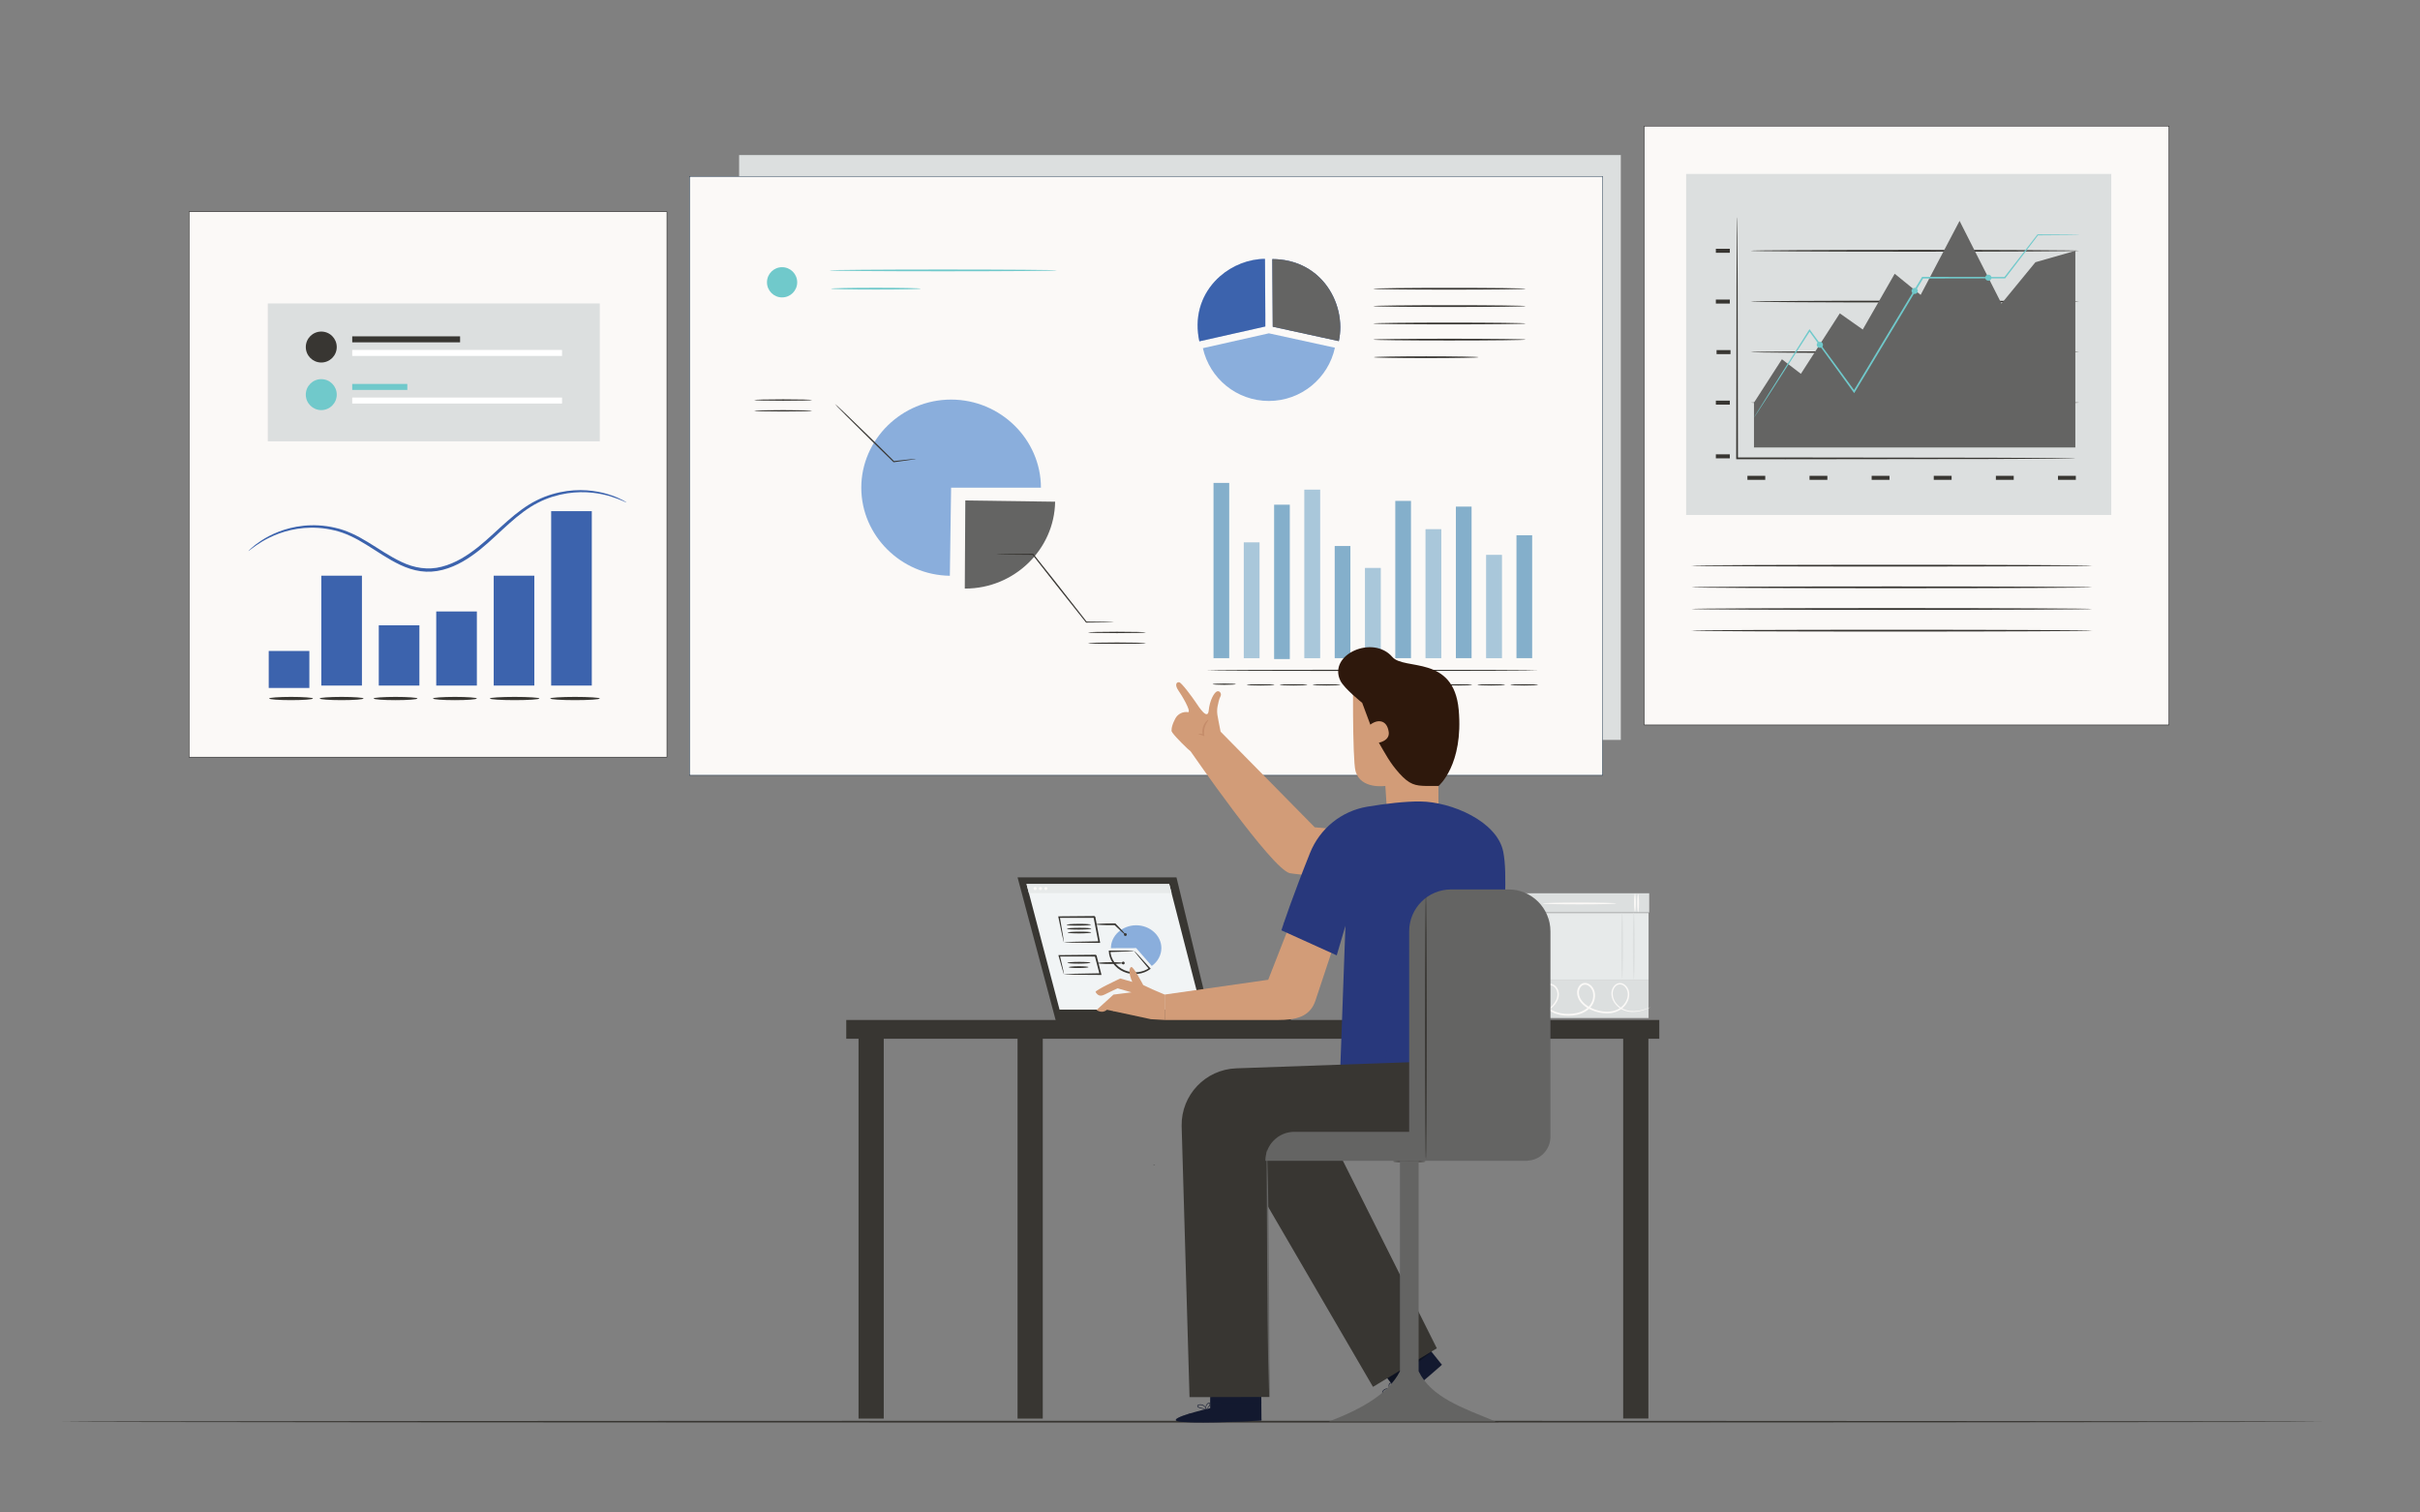 <?xml version="1.0" encoding="utf-8"?>
<!-- Generator: Adobe Illustrator 27.2.0, SVG Export Plug-In . SVG Version: 6.00 Build 0)  -->
<svg version="1.1" id="Layer_1" xmlns="http://www.w3.org/2000/svg" xmlns:xlink="http://www.w3.org/1999/xlink" x="0px" y="0px"
	 viewBox="0 0 2880 1800" style="enable-background:new 0 0 2880 1800;" xml:space="preserve">
<rect x="0" y="0" width="2880" height="1800" fill="#808080" stroke="none"/>
<style type="text/css">
	.st0{fill:#DCDFDF;}
	.st1{fill:#FBF9F7;}
	.st2{fill:#E7EAEA;}
	.st3{fill:#383632;}
	.st4{fill:#FBF9F7;stroke:#05203A;stroke-width:0.5;stroke-miterlimit:10;}
	.st5{fill:#646463;}
	.st6{fill:#8AAEDC;}
	.st7{fill:#3C63AD;}
	.st8{opacity:0.3;}
	.st9{fill:#84AFCB;}
	.st10{fill:#FFFFFF;}
	.st11{fill:#70C9CB;}
	.st12{fill:#FBF9F7;stroke:#000000;stroke-width:0.5;stroke-miterlimit:10;}
	.st13{fill:#F1F4F5;}
	.st14{fill:#D29C78;}
	.st15{fill:#C58C6A;}
	.st16{fill:#2E180C;}
	.st17{fill:#13192F;}
	.st18{opacity:0.4;}
	.st19{fill:#28387C;}
</style>
<g>
	<g>
		<g>
			<g>
				<g>
					<g>
						
							<rect x="1865.82" y="989.04" transform="matrix(6.123234e-17 -1 1 6.123234e-17 802.75 2951.732)" class="st0" width="22.83" height="170.91"/>
					</g>
				</g>
			</g>
			<g>
				<g>
					<g>
						<g>
							<path class="st1" d="M1815.07,1064.02c0.59,0,1.08,4.79,1.08,10.7c0,5.91-0.48,10.7-1.08,10.7c-0.59,0-1.08-4.79-1.08-10.7
								C1813.99,1068.81,1814.48,1064.02,1815.07,1064.02z"/>
						</g>
					</g>
				</g>
			</g>
			<g>
				<g>
					<g>
						<g>
							<path class="st1" d="M1811.35,1063.56c0.59,0,1.07,4.79,1.07,10.7c0,5.91-0.48,10.7-1.07,10.7c-0.59,0-1.08-4.79-1.08-10.7
								C1810.27,1068.35,1810.76,1063.56,1811.35,1063.56z"/>
						</g>
					</g>
				</g>
			</g>
			<g>
				<g>
					<g>
						<g>
							<path class="st1" d="M1949.48,1064.02c0.59,0,1.08,4.79,1.08,10.7c0,5.91-0.48,10.7-1.08,10.7c-0.59,0-1.07-4.79-1.07-10.7
								C1948.41,1068.81,1948.89,1064.02,1949.48,1064.02z"/>
						</g>
					</g>
				</g>
			</g>
			<g>
				<g>
					<g>
						<g>
							<ellipse class="st1" cx="1945.76" cy="1074.25" rx="1.07" ry="10.7"/>
						</g>
					</g>
				</g>
			</g>
			<g>
				<g>
					<g>
						<g>
							<path class="st1" d="M1923.44,1075.18c0,0.59-19.58,1.08-43.72,1.08c-24.15,0-43.72-0.48-43.72-1.08
								c0-0.59,19.57-1.07,43.72-1.07C1903.86,1074.11,1923.44,1074.59,1923.44,1075.18z"/>
						</g>
					</g>
				</g>
			</g>
		</g>
		<g>
			<g>
				<g>
					<g>
						
							<rect x="1853.67" y="1103.25" transform="matrix(6.123234e-17 -1 1 6.123234e-17 687.792 3065.21)" class="st0" width="45.66" height="170.91"/>
					</g>
				</g>
			</g>
			<g>
				<g>
					<g>
						<g>
							<path class="st1" d="M1964.15,1198.7c0.02,0.03-0.3,0.21-0.93,0.53c-0.63,0.33-1.58,0.76-2.85,1.3
								c-2.54,1.04-6.38,2.51-11.59,3.32c-5.12,0.73-12,0.94-18.8-2.67c-3.34-1.79-6.52-4.49-8.93-8.09
								c-2.36-3.59-3.88-8.28-3.11-13.15c0.41-2.43,1.42-4.82,3.14-6.8c1.67-1.98,4.35-3.44,7.21-3.27
								c2.86,0.13,5.45,1.77,7.24,3.91c1.81,2.14,3.05,4.89,3.31,7.79c0.68,5.79-1.76,11.79-5.89,16.18
								c-4.06,4.55-10.14,7.32-16.42,8.03c-6.32,0.75-12.86-0.25-19.07-2.37c-6.2-2.14-12.33-5.62-16.66-11.19
								c-2.12-2.77-3.66-6.21-3.88-9.86c-0.32-3.64,0.85-7.55,3.64-10.26c1.39-1.35,3.33-2.26,5.35-2.34
								c2.02-0.1,3.96,0.56,5.59,1.57c3.3,2.05,5.4,5.55,6.29,9.21c1.61,7.47-1.35,15.25-6.74,20.12
								c-5.41,4.92-12.49,7.1-19.24,7.83c-6.8,0.68-13.64,0.18-19.95-1.96c-6.28-2.09-11.93-6.22-15.17-11.8
								c-3.31-5.45-4.39-12.35-1.9-18.14c1.17-2.87,3.81-5.41,6.97-5.9c3.08-0.58,6.23,0.27,8.61,2.08
								c4.82,3.83,5.63,10.39,4.07,15.39c-1.58,5.14-5.04,9.07-8.62,12.13c-7.31,6.17-15.95,8.84-23.44,9.1
								c-7.56,0.27-13.92-1.82-18.57-4.22c-4.69-2.44-7.77-5.2-9.68-7.18c-0.94-1.01-1.63-1.8-2.05-2.38
								c-0.43-0.56-0.63-0.86-0.6-0.88c0.22-0.3,3.42,4.99,12.71,9.69c4.61,2.24,10.84,4.14,18.14,3.77
								c7.24-0.37,15.56-3.07,22.5-9.06c3.42-2.97,6.63-6.77,8.02-11.45c1.4-4.53,0.49-10.38-3.56-13.49
								c-1.98-1.49-4.69-2.19-7.18-1.69c-2.54,0.42-4.54,2.35-5.59,4.85c-2.16,5.07-1.21,11.36,1.87,16.36
								c3.02,5.12,8.2,8.9,14.14,10.87c5.94,2,12.54,2.48,19.06,1.81c6.47-0.71,13.11-2.82,18.03-7.32
								c4.86-4.36,7.51-11.51,6.08-18.05c-0.77-3.2-2.61-6.19-5.33-7.87c-2.67-1.77-6.16-1.71-8.33,0.51
								c-2.21,2.13-3.28,5.44-2.98,8.56c0.19,3.17,1.52,6.2,3.44,8.73c3.92,5.09,9.74,8.48,15.64,10.52
								c5.97,2.06,12.23,3.02,18.17,2.34c5.93-0.66,11.49-3.17,15.28-7.35c3.85-4.04,6.08-9.53,5.5-14.7
								c-0.42-5.02-4.25-9.92-8.86-10.23c-2.28-0.15-4.46,0.97-5.93,2.67c-1.5,1.69-2.45,3.84-2.83,6
								c-0.74,4.41,0.58,8.75,2.76,12.16c2.23,3.41,5.21,6.04,8.36,7.79c6.38,3.52,13.08,3.49,18.11,2.89
								c5.13-0.66,8.97-1.99,11.55-2.89C1962.79,1199.19,1964.11,1198.61,1964.15,1198.7z"/>
						</g>
					</g>
				</g>
			</g>
		</g>
		<g>
			<g>
				<g>
					<g>
						
							<rect x="1844.52" y="1048.36" transform="matrix(6.123234e-17 -1 1 6.123234e-17 757.951 3010.315)" class="st2" width="79.23" height="155.65"/>
					</g>
				</g>
			</g>
			<g>
				<g>
					<g>
						<g>
							<path class="st0" d="M1832.17,1089.29c0.59,0,1.07,17.17,1.07,38.34c0,21.18-0.48,38.35-1.07,38.35
								c-0.59,0-1.07-17.17-1.07-38.35C1831.1,1106.46,1831.58,1089.29,1832.17,1089.29z"/>
						</g>
					</g>
				</g>
			</g>
			<g>
				<g>
					<g>
						<g>
							<path class="st0" d="M1843.97,1088.3c0.59,0,1.08,16.95,1.08,37.85c0,20.91-0.48,37.86-1.08,37.86
								c-0.59,0-1.07-16.95-1.07-37.86C1842.89,1105.25,1843.38,1088.3,1843.97,1088.3z"/>
						</g>
					</g>
				</g>
			</g>
			<g>
				<g>
					<g>
						<g>
							<path class="st0" d="M1944.36,1085.76c0.59,0,1.08,17.85,1.08,39.86c0,22.02-0.48,39.87-1.08,39.87
								c-0.59,0-1.07-17.85-1.07-39.87C1943.29,1103.61,1943.77,1085.76,1944.36,1085.76z"/>
						</g>
					</g>
				</g>
			</g>
			<g>
				<g>
					<g>
						<g>
							<path class="st0" d="M1930.49,1086.83c0.59,0,1.08,17.39,1.08,38.84c0,21.45-0.48,38.84-1.08,38.84s-1.07-17.39-1.07-38.84
								C1929.42,1104.22,1929.9,1086.83,1930.49,1086.83z"/>
						</g>
					</g>
				</g>
			</g>
		</g>
	</g>
	<rect x="879.6" y="184.53" class="st0" width="1049.3" height="696.02"/>
	<g>
		<g>
			<g>
				<path class="st3" d="M2763.21,1691.94c0,0.58-602.04,1.06-1344.51,1.06c-742.73,0-1344.64-0.47-1344.64-1.06
					c0-0.58,601.91-1.06,1344.64-1.06C2161.18,1690.88,2763.21,1691.36,2763.21,1691.94z"/>
			</g>
		</g>
	</g>
	<g>
		<g>
			<g>
				<g>
					<rect x="820.54" y="209.89" class="st4" width="1086.67" height="712.77"/>
				</g>
			</g>
		</g>
		<g>
			<g>
				<g>
					<g>
						<path class="st5" d="M1148.8,595.6l106.88,1.47c-0.82,56.96-48.81,103.38-106.88,103.38c-0.21,0-0.42,0-0.63,0L1148.8,595.6z"
							/>
					</g>
				</g>
				<g>
					<g>
						<g>
							<path class="st3" d="M1325.53,740.32c0,0.06-0.79,0.13-2.29,0.18c-1.69,0.04-3.86,0.1-6.54,0.17
								c-5.89,0.07-14.01,0.16-23.88,0.28l-0.3,0l-0.19-0.24c-9.54-12.01-21.84-27.52-35.26-44.42
								c-10.42-13.29-20.17-25.72-28.42-36.24l0.55,0.27c-12.87-0.12-23.65-0.22-31.46-0.29c-3.63-0.08-6.56-0.14-8.8-0.19
								c-2.03-0.07-3.11-0.14-3.11-0.22c0-0.07,1.08-0.15,3.11-0.21c2.23-0.05,5.17-0.11,8.8-0.19c7.81-0.07,18.59-0.17,31.46-0.29
								l0.34,0l0.21,0.27c8.31,10.48,18.12,22.86,28.61,36.1c13.31,17,25.51,32.58,34.97,44.66l-0.5-0.24
								c9.87,0.11,17.99,0.21,23.88,0.28c2.68,0.07,4.85,0.13,6.54,0.17C1324.74,740.2,1325.53,740.26,1325.53,740.32z"/>
						</g>
					</g>
				</g>
				<g>
					<g>
						<g>
							<path class="st3" d="M1363.87,752.64c0,0.45-15.48,0.82-34.58,0.82c-19.1,0-34.58-0.37-34.58-0.82
								c0-0.45,15.48-0.82,34.58-0.82C1348.39,751.83,1363.87,752.19,1363.87,752.64z"/>
						</g>
					</g>
				</g>
				<g>
					<g>
						<g>
							<path class="st3" d="M1363.87,765.45c0,0.45-15.48,0.82-34.58,0.82c-19.1,0-34.58-0.37-34.58-0.82
								c0-0.45,15.48-0.82,34.58-0.82C1348.39,764.63,1363.87,765,1363.87,765.45z"/>
						</g>
					</g>
				</g>
			</g>
			<g>
				<g>
					<g>
						<path class="st6" d="M1131.9,580.39l-1.5,104.84c-58.07-0.8-105.39-47.88-105.39-104.84c0-57.52,48.25-104.86,106.89-104.86
							c58.64,0,106.89,47.33,106.89,104.86H1131.9z"/>
					</g>
				</g>
				<g>
					<g>
						<g>
							<path class="st3" d="M1090.16,546.1c0.01,0.07-0.64,0.22-1.86,0.43c-1.45,0.23-3.21,0.51-5.32,0.85
								c-4.91,0.69-11.43,1.6-19.2,2.69l-0.32,0.04l-0.24-0.23c-7.31-7.11-16.11-15.67-25.61-24.91
								c-12.3-12.07-23.37-23.06-31.33-31.07c-3.8-3.87-6.95-7.09-9.36-9.55c-2.19-2.28-3.36-3.58-3.28-3.66
								c0.08-0.08,1.4,1.07,3.72,3.21c2.51,2.37,5.78,5.46,9.73,9.18c8.16,7.8,19.37,18.66,31.67,30.73
								c9.42,9.32,18.15,17.96,25.4,25.13l-0.55-0.19c7.8-0.86,14.35-1.58,19.27-2.12c2.12-0.19,3.9-0.35,5.36-0.49
								C1089.49,546.05,1090.15,546.03,1090.16,546.1z"/>
						</g>
					</g>
				</g>
				<g>
					<g>
						<g>
							<path class="st3" d="M966.58,476.08c0,0.45-15.48,0.82-34.58,0.82c-19.1,0-34.58-0.37-34.58-0.82
								c0-0.45,15.48-0.82,34.58-0.82C951.1,475.26,966.58,475.63,966.58,476.08z"/>
						</g>
					</g>
				</g>
				<g>
					<g>
						<g>
							<path class="st3" d="M966.58,488.89c0,0.45-15.48,0.82-34.58,0.82c-19.1,0-34.58-0.37-34.58-0.82
								c0-0.45,15.48-0.82,34.58-0.82C951.1,488.07,966.58,488.44,966.58,488.89z"/>
						</g>
					</g>
				</g>
			</g>
		</g>
		<g>
			<g>
				<g>
					<g>
						<g>
							<path class="st7" d="M1505.83,373.24l-0.42-65.16c-19.19,0.11-38.75,7.7-53.75,20.96c-17.67,15.62-28.99,39.1-25.9,67.48
								c0.34,3.1,0.83,6.25,1.52,9.47c0.02,0.08,0.03,0.15,0.04,0.23l0.01,0l78.51-17.67V373.24z"/>
						</g>
					</g>
					<g class="st8">
						<g>
							<path class="st7" d="M1505.83,373.24l-0.42-65.16c-19.19,0.11-38.75,7.7-53.75,20.96c-17.67,15.62-28.99,39.1-25.9,67.48
								c0.34,3.1,0.83,6.25,1.52,9.47c0.02,0.08,0.03,0.15,0.04,0.23l0.01,0l78.51-17.67V373.24z"/>
						</g>
					</g>
					<g>
						<g>
							<path class="st7" d="M1586.75,353.19c-10.97-22.92-32.59-41.27-63.36-44.36c-0.82-0.08-1.65-0.16-2.49-0.22
								c-0.53-0.04-1.05-0.09-1.58-0.12c-1.55-0.08-3.13-0.13-4.73-0.14c-0.07,0-0.14-0.01-0.22-0.01c0,0-0.01,0-0.01,0
								c-0.07,0-0.13-0.01-0.2-0.01v0.01v0l0.42,65.16l0.1,15.31l78.53,17.13l0.1,0.02v0c1.2-5.5,1.77-11.18,1.74-16.89
								C1595,376.87,1592.16,364.48,1586.75,353.19z"/>
						</g>
					</g>
					<g>
						<g>
							<path class="st5" d="M1586.75,353.19c-10.97-22.92-32.59-41.27-63.36-44.36c-0.82-0.08-1.65-0.16-2.49-0.22
								c-0.53-0.04-1.05-0.09-1.58-0.12c-1.55-0.08-3.13-0.13-4.73-0.14c-0.07,0-0.14-0.01-0.22-0.01c0,0-0.01,0-0.01,0
								c-0.07,0-0.13-0.01-0.2-0.01v0.01v0l0.42,65.16l0.1,15.31l78.53,17.13l0.1,0.02v0c1.2-5.5,1.77-11.18,1.74-16.89
								C1595,376.87,1592.16,364.48,1586.75,353.19z"/>
						</g>
					</g>
				</g>
				<g>
					<g>
						<path class="st6" d="M1510.04,396.69l-78.51,17.67c8.05,35.94,40.13,62.81,78.51,62.81c38.56,0,70.77-27.13,78.63-63.34
							l-78.53-17.13"/>
					</g>
				</g>
			</g>
			<g>
				<g>
					<g>
						<path class="st3" d="M1815.64,384.96c0,0.58-40.59,1.06-90.65,1.06c-50.08,0-90.66-0.47-90.66-1.06
							c0-0.58,40.58-1.06,90.66-1.06C1775.05,383.9,1815.64,384.38,1815.64,384.96z"/>
					</g>
				</g>
			</g>
			<g>
				<g>
					<g>
						<path class="st3" d="M1815.64,364.29c0,0.58-40.59,1.06-90.65,1.06c-50.08,0-90.66-0.47-90.66-1.06
							c0-0.58,40.58-1.06,90.66-1.06C1775.05,363.23,1815.64,363.71,1815.64,364.29z"/>
					</g>
				</g>
			</g>
			<g>
				<g>
					<g>
						<path class="st3" d="M1815.64,343.63c0,0.58-40.59,1.06-90.65,1.06c-50.08,0-90.66-0.47-90.66-1.06
							c0-0.58,40.58-1.06,90.66-1.06C1775.05,342.57,1815.64,343.04,1815.64,343.63z"/>
					</g>
				</g>
			</g>
			<g>
				<g>
					<g>
						<path class="st3" d="M1815.64,404.19c0,0.58-40.59,1.06-90.65,1.06c-50.08,0-90.66-0.47-90.66-1.06
							c0-0.58,40.58-1.06,90.66-1.06C1775.05,403.13,1815.64,403.6,1815.64,404.19z"/>
					</g>
				</g>
			</g>
			<g>
				<g>
					<g>
						<path class="st3" d="M1759.5,425.11c0,0.58-27.88,1.06-62.26,1.06c-34.39,0-62.27-0.47-62.27-1.06
							c0-0.58,27.87-1.06,62.27-1.06C1731.62,424.05,1759.5,424.53,1759.5,425.11z"/>
					</g>
				</g>
			</g>
		</g>
		<g>
			<g>
				<g>
					<g>
						<rect x="1444.19" y="574.71" class="st9" width="18.68" height="208.57"/>
					</g>
				</g>
			</g>
			<g>
				<g>
					<g>
						<rect x="1480.24" y="645.55" class="st9" width="18.68" height="137.73"/>
					</g>
				</g>
			</g>
			<g>
				<g>
					<g>
						<rect x="1516.3" y="600.63" class="st9" width="18.68" height="183.7"/>
					</g>
				</g>
			</g>
			<g>
				<g>
					<g>
						<rect x="1552.35" y="582.76" class="st9" width="18.68" height="200.51"/>
					</g>
				</g>
			</g>
			<g>
				<g>
					<g>
						<rect x="1588.41" y="649.79" class="st9" width="18.68" height="133.49"/>
					</g>
				</g>
			</g>
			<g>
				<g>
					<g>
						<rect x="1624.46" y="675.97" class="st9" width="18.68" height="107.31"/>
					</g>
				</g>
			</g>
			<g>
				<g>
					<g>
						<rect x="1660.51" y="596.12" class="st9" width="18.68" height="187.16"/>
					</g>
				</g>
			</g>
			<g>
				<g>
					<g>
						<rect x="1696.57" y="629.86" class="st9" width="18.68" height="153.42"/>
					</g>
				</g>
			</g>
			<g>
				<g>
					<g>
						<rect x="1732.62" y="602.9" class="st9" width="18.68" height="180.38"/>
					</g>
				</g>
			</g>
			<g>
				<g>
					<g>
						<rect x="1768.68" y="660.39" class="st9" width="18.68" height="122.89"/>
					</g>
				</g>
			</g>
			<g>
				<g>
					<g>
						<rect x="1804.73" y="637" class="st9" width="18.68" height="146.27"/>
					</g>
				</g>
			</g>
			<g>
				<g>
					<g>
						<g>
							<path class="st3" d="M1831.03,797.8c0,0.42-88.58,0.77-197.83,0.77c-109.29,0-197.85-0.34-197.85-0.77
								c0-0.42,88.57-0.77,197.85-0.77C1742.45,797.04,1831.03,797.38,1831.03,797.8z"/>
						</g>
					</g>
				</g>
			</g>
			<g>
				<g>
					<g>
						<g>
							<path class="st3" d="M1470.83,814.22c0,0.42-6.21,0.77-13.86,0.77c-7.66,0-13.86-0.34-13.86-0.77c0-0.42,6.2-0.77,13.86-0.77
								C1464.62,813.45,1470.83,813.79,1470.83,814.22z"/>
						</g>
					</g>
				</g>
			</g>
			<g>
				<g>
					<g>
						<g>
							<path class="st3" d="M1516.8,815.05c0,0.42-7.42,0.77-16.56,0.77c-9.15,0-16.56-0.34-16.56-0.77c0-0.42,7.41-0.77,16.56-0.77
								C1509.38,814.29,1516.8,814.63,1516.8,815.05z"/>
						</g>
					</g>
				</g>
			</g>
			<g>
				<g>
					<g>
						<g>
							<path class="st3" d="M1556.01,815.05c0,0.42-7.42,0.77-16.56,0.77c-9.15,0-16.56-0.34-16.56-0.77
								c0-0.42,7.41-0.77,16.56-0.77C1548.59,814.29,1556.01,814.63,1556.01,815.05z"/>
						</g>
					</g>
				</g>
			</g>
			<g>
				<g>
					<g>
						<g>
							<path class="st3" d="M1595.22,815.05c0,0.42-7.42,0.77-16.56,0.77c-9.15,0-16.56-0.34-16.56-0.77
								c0-0.42,7.41-0.77,16.56-0.77C1587.8,814.29,1595.22,814.63,1595.22,815.05z"/>
						</g>
					</g>
				</g>
			</g>
			<g>
				<g>
					<g>
						<g>
							<path class="st3" d="M1634.43,815.05c0,0.42-7.42,0.77-16.56,0.77c-9.15,0-16.56-0.34-16.56-0.77
								c0-0.42,7.41-0.77,16.56-0.77C1627.01,814.29,1634.43,814.63,1634.43,815.05z"/>
						</g>
					</g>
				</g>
			</g>
			<g>
				<g>
					<g>
						<g>
							<path class="st3" d="M1673.64,815.05c0,0.42-7.42,0.77-16.56,0.77c-9.15,0-16.56-0.34-16.56-0.77
								c0-0.42,7.41-0.77,16.56-0.77C1666.23,814.29,1673.64,814.63,1673.64,815.05z"/>
						</g>
					</g>
				</g>
			</g>
			<g>
				<g>
					<g>
						<g>
							<path class="st3" d="M1712.85,815.05c0,0.42-7.42,0.77-16.56,0.77c-9.15,0-16.56-0.34-16.56-0.77
								c0-0.42,7.41-0.77,16.56-0.77C1705.44,814.29,1712.85,814.63,1712.85,815.05z"/>
						</g>
					</g>
				</g>
			</g>
			<g>
				<g>
					<g>
						<g>
							<path class="st3" d="M1752.06,815.05c0,0.42-7.42,0.77-16.56,0.77c-9.15,0-16.56-0.34-16.56-0.77
								c0-0.42,7.41-0.77,16.56-0.77C1744.65,814.29,1752.06,814.63,1752.06,815.05z"/>
						</g>
					</g>
				</g>
			</g>
			<g>
				<g>
					<g>
						<g>
							<path class="st3" d="M1791.27,815.05c0,0.42-7.42,0.77-16.56,0.77c-9.15,0-16.56-0.34-16.56-0.77
								c0-0.42,7.41-0.77,16.56-0.77C1783.86,814.29,1791.27,814.63,1791.27,815.05z"/>
						</g>
					</g>
				</g>
			</g>
			<g>
				<g>
					<g>
						<g>
							<path class="st3" d="M1830.49,815.05c0,0.42-7.42,0.77-16.56,0.77c-9.15,0-16.56-0.34-16.56-0.77
								c0-0.42,7.41-0.77,16.56-0.77C1823.07,814.29,1830.49,814.63,1830.49,815.05z"/>
						</g>
					</g>
				</g>
			</g>
			<g class="st8">
				<g>
					<g>
						<rect x="1480.24" y="645.55" class="st10" width="18.68" height="137.73"/>
					</g>
				</g>
			</g>
			<g class="st8">
				<g>
					<g>
						<rect x="1552.35" y="582.76" class="st10" width="18.68" height="200.51"/>
					</g>
				</g>
			</g>
			<g class="st8">
				<g>
					<g>
						<rect x="1624.46" y="675.97" class="st10" width="18.68" height="107.31"/>
					</g>
				</g>
			</g>
			<g class="st8">
				<g>
					<g>
						<rect x="1696.57" y="629.86" class="st10" width="18.68" height="153.42"/>
					</g>
				</g>
			</g>
			<g class="st8">
				<g>
					<g>
						<rect x="1768.68" y="660.39" class="st10" width="18.68" height="122.89"/>
					</g>
				</g>
			</g>
		</g>
		<g>
			<g>
				<path class="st11" d="M948.73,335.96c0,9.93-8.05,17.98-17.98,17.98c-9.93,0-17.98-8.05-17.98-17.98
					c0-9.93,8.05-17.98,17.98-17.98C940.68,317.99,948.73,326.04,948.73,335.96z"/>
			</g>
		</g>
		<g>
			<g>
				<g>
					<path class="st11" d="M1257.78,321.79c0,0.58-60.61,1.06-135.36,1.06c-74.78,0-135.37-0.47-135.37-1.06
						c0-0.58,60.6-1.06,135.37-1.06C1197.17,320.73,1257.78,321.2,1257.78,321.79z"/>
				</g>
			</g>
		</g>
		<g>
			<g>
				<g>
					<path class="st11" d="M1095.73,343.52c0,0.15-1.49,0.29-4.19,0.41c-2.7,0.13-6.61,0.24-11.43,0.34
						c-9.66,0.19-22.99,0.31-37.73,0.31c-14.74,0-28.08-0.12-37.73-0.31c-4.83-0.1-8.73-0.21-11.43-0.34
						c-2.7-0.13-4.19-0.27-4.19-0.41c0-0.15,1.49-0.29,4.19-0.41c2.7-0.13,6.61-0.24,11.43-0.34c9.66-0.19,23-0.31,37.73-0.31
						c14.73,0,28.07,0.12,37.73,0.31c4.83,0.1,8.74,0.21,11.43,0.34C1094.24,343.24,1095.73,343.38,1095.73,343.52z"/>
				</g>
			</g>
		</g>
	</g>
	<g>
		<g>
			<g>
				<g>
					<rect x="224.99" y="251.97" class="st12" width="568.73" height="649.08"/>
				</g>
			</g>
		</g>
		<g>
			<g>
				<g>
					<g>
						<path class="st7" d="M745.68,597.94c-0.19,0.39-6.3-3.16-18.29-6.95c-11.9-3.69-30.25-7.25-52.45-3.89
							c-11.01,1.76-22.94,5.1-34.59,11.12c-11.73,5.88-22.91,14.6-34.01,24.46c-11.15,9.84-22.22,21.02-34.99,31.35
							c-12.77,10.17-27.43,19.78-44.67,24.17c-8.56,2.2-17.51,2.78-26.08,1.57c-8.58-1.17-16.69-3.98-24.16-7.46
							c-14.98-7.06-27.79-16.34-40.48-24.07c-12.6-7.89-25.26-14.15-38.07-17.07c-12.73-3.1-25.09-3.72-36.22-2.78
							c-22.38,1.95-39.32,9.88-49.99,16.28c-10.73,6.56-15.79,11.49-16.07,11.14c-0.09-0.1,1.16-1.32,3.63-3.57
							c2.43-2.29,6.31-5.37,11.64-8.85c10.57-6.88,27.65-15.37,50.54-17.73c11.37-1.15,24.07-0.68,37.23,2.38
							c13.23,2.86,26.45,9.27,39.19,17.14c12.86,7.74,25.67,16.89,40.21,23.67c14.39,6.93,31.32,10.02,47.69,5.58
							c16.38-4.16,30.67-13.43,43.24-23.38c12.57-10.1,23.69-21.2,35.01-31.06c11.27-9.88,22.77-18.71,34.93-24.65
							c12.06-6.07,24.35-9.33,35.65-10.96c22.78-3.09,41.4,1,53.31,5.17c6.01,2.08,10.49,4.21,13.43,5.78
							C744.24,596.93,745.74,597.83,745.68,597.94z"/>
					</g>
				</g>
			</g>
			<g>
				<g>
					<g>
						<rect x="382.38" y="685.12" class="st7" width="48.35" height="130.77"/>
					</g>
				</g>
				<g>
					<g>
						<rect x="587.55" y="685.12" class="st7" width="48.35" height="130.77"/>
					</g>
				</g>
				<g>
					<g>
						<rect x="655.94" y="608.33" class="st7" width="48.35" height="207.56"/>
					</g>
				</g>
				<g>
					<g>
						<rect x="319.81" y="774.72" class="st7" width="48.35" height="44.01"/>
					</g>
				</g>
				<g>
					<g>
						<rect x="450.77" y="744.17" class="st7" width="48.35" height="71.72"/>
					</g>
				</g>
				<g>
					<g>
						<rect x="519.16" y="727.71" class="st7" width="48.35" height="88.18"/>
					</g>
				</g>
			</g>
			<g>
				<g>
					<g>
						<g>
							<path class="st3" d="M432.68,831.3c0,1.07-11.7,1.94-26.12,1.94c-14.43,0-26.12-0.87-26.12-1.94
								c0-1.07,11.69-1.94,26.12-1.94C420.98,829.36,432.68,830.23,432.68,831.3z"/>
						</g>
					</g>
				</g>
				<g>
					<g>
						<g>
							<path class="st3" d="M372.51,831.3c0,1.07-11.7,1.94-26.12,1.94c-14.43,0-26.12-0.87-26.12-1.94
								c0-1.07,11.69-1.94,26.12-1.94C360.81,829.36,372.51,830.23,372.51,831.3z"/>
						</g>
					</g>
				</g>
				<g>
					<g>
						<g>
							<path class="st3" d="M713.82,831.3c0,1.07-13.22,1.94-29.53,1.94c-16.31,0-29.53-0.87-29.53-1.94
								c0-1.07,13.22-1.94,29.53-1.94C700.6,829.36,713.82,830.23,713.82,831.3z"/>
						</g>
					</g>
				</g>
				<g>
					<g>
						<g>
							<ellipse class="st3" cx="612.46" cy="831.3" rx="29.53" ry="1.94"/>
						</g>
					</g>
				</g>
				<g>
					<g>
						<g>
							<path class="st3" d="M567.51,831.3c0,1.07-11.7,1.95-26.12,1.95c-14.43,0-26.12-0.87-26.12-1.95
								c0-1.07,11.69-1.94,26.12-1.94C555.81,829.35,567.51,830.23,567.51,831.3z"/>
						</g>
					</g>
				</g>
				<g>
					<g>
						<g>
							<path class="st3" d="M496.85,831.3c0,1.07-11.7,1.95-26.12,1.95c-14.43,0-26.12-0.87-26.12-1.95c0-1.07,11.7-1.94,26.12-1.94
								C485.15,829.35,496.85,830.23,496.85,831.3z"/>
						</g>
					</g>
				</g>
			</g>
		</g>
		<g>
			<g>
				<g>
					<rect x="318.67" y="361.14" class="st0" width="395.15" height="164.1"/>
				</g>
			</g>
			<g>
				<g>
					<g>
						<path class="st3" d="M400.76,413.01c0,10.17-8.25,18.42-18.42,18.42c-10.17,0-18.42-8.25-18.42-18.42
							c0-10.17,8.25-18.42,18.42-18.42C392.52,394.58,400.76,402.83,400.76,413.01z"/>
					</g>
				</g>
				<g>
					<g>
						<rect x="419.18" y="400.28" class="st3" width="128.36" height="7.13"/>
					</g>
				</g>
				<g>
					<g>
						<rect x="419.18" y="416.48" class="st10" width="249.69" height="7.13"/>
					</g>
				</g>
			</g>
			<g>
				<g>
					<g>
						<path class="st11" d="M400.76,469.64c0,10.17-8.25,18.42-18.42,18.42c-10.17,0-18.42-8.25-18.42-18.42
							c0-10.17,8.25-18.42,18.42-18.42C392.52,451.22,400.76,459.47,400.76,469.64z"/>
					</g>
				</g>
				<g>
					<g>
						<rect x="419.18" y="456.92" class="st11" width="65.55" height="7.13"/>
					</g>
				</g>
				<g>
					<g>
						<rect x="419.18" y="473.11" class="st10" width="249.69" height="7.13"/>
					</g>
				</g>
			</g>
		</g>
	</g>
	<g>
		<g>
			<g>
				<g>
					<rect x="1956.69" y="150" class="st12" width="624.54" height="712.77"/>
				</g>
			</g>
		</g>
		<g>
			<g>
				<g>
					<rect x="2006.65" y="206.99" class="st0" width="505.94" height="405.86"/>
				</g>
			</g>
			<g>
				<g>
					<g>
						<g>
							<rect x="2042.01" y="540.69" class="st3" width="16.6" height="4.78"/>
						</g>
					</g>
					<g>
						<g>
							<rect x="2079.57" y="566.27" class="st3" width="21.23" height="4.78"/>
						</g>
					</g>
					<g>
						<g>
							<rect x="2153.49" y="566.27" class="st3" width="21.23" height="4.78"/>
						</g>
					</g>
					<g>
						<g>
							<rect x="2227.42" y="566.27" class="st3" width="21.23" height="4.78"/>
						</g>
					</g>
					<g>
						<g>
							<rect x="2301.34" y="566.27" class="st3" width="21.23" height="4.78"/>
						</g>
					</g>
					<g>
						<g>
							<rect x="2375.26" y="566.27" class="st3" width="21.23" height="4.78"/>
						</g>
					</g>
					<g>
						<g>
							<rect x="2449.18" y="566.27" class="st3" width="21.23" height="4.78"/>
						</g>
					</g>
					<g>
						<g>
							<rect x="2042.01" y="476.79" class="st3" width="16.6" height="4.78"/>
						</g>
					</g>
					<g>
						<g>
							<rect x="2042.01" y="356.51" class="st3" width="16.6" height="4.78"/>
						</g>
					</g>
					<g>
						<g>
							<rect x="2042.01" y="296.06" class="st3" width="16.6" height="4.78"/>
						</g>
					</g>
					<g>
						<g>
							<rect x="2042.85" y="416.65" class="st3" width="16.6" height="4.78"/>
						</g>
					</g>
					<g>
						<g>
							<g>
								<path class="st3" d="M2469.82,545.48c0,0.04-0.6,0.07-1.78,0.11c-1.27,0.03-3.01,0.06-5.22,0.11
									c-4.7,0.05-11.45,0.11-20.09,0.2c-17.55,0.08-42.77,0.19-73.89,0.34c-62.48,0.08-148.63,0.19-243.78,0.31
									c-19.79,0-39.19-0.01-57.77-0.02h-1.05l0-1.04c0.14-81.49,0.27-153.21,0.36-204.68c0.13-25.61,0.24-46.17,0.31-60.44
									c0.08-7,0.14-12.46,0.18-16.27c0.04-1.78,0.07-3.17,0.09-4.21c0.03-0.95,0.06-1.43,0.1-1.43c0.03,0,0.06,0.48,0.1,1.43
									c0.02,1.04,0.05,2.43,0.09,4.21c0.04,3.81,0.1,9.27,0.18,16.27c0.07,14.27,0.18,34.84,0.31,60.44
									c0.09,51.47,0.22,123.19,0.36,204.68l-1.04-1.04c18.58,0,37.98-0.01,57.77-0.02c95.15,0.12,181.3,0.23,243.78,0.31
									c31.12,0.14,56.34,0.26,73.89,0.34c8.64,0.09,15.39,0.15,20.09,0.2c2.22,0.04,3.95,0.08,5.22,0.11
									C2469.22,545.4,2469.82,545.44,2469.82,545.48z"/>
							</g>
						</g>
					</g>
					<g>
						<g>
							<g>
								<path class="st3" d="M2474.5,419.04c0,0.58-87.57,1.06-195.57,1.06c-108.04,0-195.59-0.47-195.59-1.06
									c0-0.58,87.55-1.06,195.59-1.06C2386.93,417.98,2474.5,418.45,2474.5,419.04z"/>
							</g>
						</g>
					</g>
					<g>
						<g>
							<g>
								<path class="st3" d="M2474.5,358.9c0,0.58-87.57,1.06-195.57,1.06c-108.04,0-195.59-0.47-195.59-1.06
									s87.55-1.06,195.59-1.06C2386.93,357.84,2474.5,358.31,2474.5,358.9z"/>
							</g>
						</g>
					</g>
					<g>
						<g>
							<g>
								<path class="st3" d="M2474.5,298.45c0,0.58-87.57,1.06-195.57,1.06c-108.04,0-195.59-0.47-195.59-1.06
									c0-0.58,87.55-1.06,195.59-1.06C2386.93,297.4,2474.5,297.87,2474.5,298.45z"/>
							</g>
						</g>
					</g>
					<g>
						<g>
							<g>
								<path class="st3" d="M2474.5,479.18c0,0.58-87.57,1.06-195.57,1.06c-108.04,0-195.59-0.47-195.59-1.06
									s87.55-1.06,195.59-1.06C2386.93,478.12,2474.5,478.59,2474.5,479.18z"/>
							</g>
						</g>
					</g>
					<g>
						<g>
							<path class="st5" d="M2087.37,532.54c0-10.07,0-53.36,0-53.36l33.26-51.63l22.57,17.32l46.32-71.95l27.32,19.24l38.01-66.38
								l30.88,25.16l46.32-88.05l49.89,98.42l40.38-49.24l47.51-13.59v234.08H2087.37z"/>
						</g>
					</g>
				</g>
				<g>
					<g>
						<g>
							<path class="st11" d="M2474.5,279.51c0,0.03-0.28,0.05-0.84,0.08c-0.65,0.02-1.46,0.05-2.48,0.08
								c-2.3,0.04-5.52,0.09-9.64,0.15c-8.56,0.06-20.88,0.16-36.46,0.28l0.47-0.23c-10.62,13.91-23.83,31.21-39.01,51.1l-0.25,0.33
								l-0.42,0c-28.4,0.05-61.66,0.11-97.81,0.18l0.87-0.49c-12.87,21.43-26.76,44.56-41.11,68.47
								c-14.01,23.28-27.57,45.82-40.38,67.1l-0.79,1.32l-0.9-1.24c-19.31-26.57-37.16-51.15-52.95-72.88l1.42-0.04
								c-20.13,31.29-36.75,57.13-48.41,75.25c-5.79,8.9-10.35,15.9-13.53,20.78c-1.53,2.3-2.73,4.1-3.6,5.42
								c-0.83,1.22-1.31,1.81-1.31,1.81s0.33-0.68,1.09-1.95c0.83-1.35,1.95-3.2,3.39-5.55c3.09-4.95,7.51-12.03,13.13-21.04
								c11.51-18.22,27.92-44.19,47.79-75.65l0.68-1.07l0.75,1.02c15.86,21.67,33.8,46.19,53.2,72.69l-1.7,0.08
								c12.79-21.3,26.33-43.84,40.32-67.14c14.38-23.89,28.29-47,41.18-68.42l0.3-0.49l0.58,0c36.15,0.07,69.41,0.13,97.81,0.18
								l-0.66,0.33c15.34-19.77,28.68-36.97,39.41-50.8l0.18-0.23l0.29,0c15.57,0.12,27.89,0.21,36.46,0.28
								c4.12,0.07,7.34,0.12,9.64,0.15c1.02,0.03,1.83,0.06,2.48,0.08C2474.21,279.46,2474.5,279.48,2474.5,279.51z"/>
						</g>
					</g>
				</g>
				<g>
					<g>
						<path class="st11" d="M2169.53,410.34c0,2-1.68,3.61-3.75,3.61c-2.07,0-3.75-1.62-3.75-3.61c0-2,1.68-3.61,3.75-3.61
							C2167.85,406.73,2169.53,408.34,2169.53,410.34z"/>
					</g>
				</g>
				<g>
					<g>
						<path class="st11" d="M2282.35,346.22c0,2-1.68,3.61-3.75,3.61c-2.07,0-3.75-1.62-3.75-3.61c0-2,1.68-3.61,3.75-3.61
							C2280.67,342.6,2282.35,344.22,2282.35,346.22z"/>
					</g>
				</g>
				<g>
					<g>
						<path class="st11" d="M2370.05,330.46c0,2-1.68,3.61-3.75,3.61c-2.07,0-3.75-1.62-3.75-3.61c0-2,1.68-3.61,3.75-3.61
							C2368.37,326.85,2370.05,328.46,2370.05,330.46z"/>
					</g>
				</g>
			</g>
		</g>
		<g>
			<g>
				<g>
					<path class="st3" d="M2489.79,673.19c0,0.58-106.76,1.06-238.42,1.06c-131.71,0-238.45-0.47-238.45-1.06
						c0-0.58,106.74-1.06,238.45-1.06C2383.03,672.13,2489.79,672.61,2489.79,673.19z"/>
				</g>
			</g>
		</g>
		<g>
			<g>
				<g>
					<path class="st3" d="M2489.79,698.97c0,0.58-106.76,1.06-238.42,1.06c-131.71,0-238.45-0.47-238.45-1.06
						s106.74-1.06,238.45-1.06C2383.03,697.91,2489.79,698.39,2489.79,698.97z"/>
				</g>
			</g>
		</g>
		<g>
			<g>
				<g>
					<path class="st3" d="M2489.79,724.75c0,0.58-106.76,1.06-238.42,1.06c-131.71,0-238.45-0.47-238.45-1.06
						s106.74-1.06,238.45-1.06C2383.03,723.69,2489.79,724.17,2489.79,724.75z"/>
				</g>
			</g>
		</g>
		<g>
			<g>
				<g>
					<path class="st3" d="M2489.79,750.53c0,0.58-106.76,1.06-238.42,1.06c-131.71,0-238.45-0.47-238.45-1.06
						s106.74-1.06,238.45-1.06C2383.03,749.47,2489.79,749.95,2489.79,750.53z"/>
				</g>
			</g>
		</g>
	</g>
	<g>
		<g>
			<g>
				<g>
					<g>
						<g>
							<g>
								<g>
									<g>
										<rect x="1293.96" y="1202.65" class="st3" width="242.21" height="11.78"/>
									</g>
								</g>
							</g>
						</g>
						<g>
							<g>
								<g>
									<g>
										<polygon class="st3" points="1256.42,1214.44 1210.99,1044.18 1400.11,1044.18 1441.25,1214.44 										"/>
									</g>
								</g>
							</g>
						</g>
					</g>
					<g>
						<g>
							<g>
								<g>
									<polygon class="st13" points="1429.92,1201.55 1260.96,1201.55 1221.64,1052.05 1391.46,1052.05 									"/>
								</g>
							</g>
						</g>
					</g>
				</g>
				<g>
					<g>
						<g>
							<path class="st2" d="M1224.46,1062.8c57.21,0,112.64,0,169.85,0l-2.86-10.75h-169.82L1224.46,1062.8z"/>
						</g>
					</g>
				</g>
				<g>
					<g>
						<g>
							<g>
								<path class="st1" d="M1242.81,1057.42c0,1.02,0.83,1.86,1.86,1.86c1.02,0,1.86-0.83,1.86-1.86c0-1.02-0.83-1.86-1.86-1.86
									C1243.64,1055.57,1242.81,1056.4,1242.81,1057.42z"/>
							</g>
						</g>
					</g>
					<g>
						<g>
							<g>
								<path class="st1" d="M1236.42,1057.42c0,1.02,0.83,1.86,1.86,1.86c1.02,0,1.86-0.83,1.86-1.86c0-1.02-0.83-1.86-1.86-1.86
									C1237.25,1055.57,1236.42,1056.4,1236.42,1057.42z"/>
							</g>
						</g>
					</g>
					<g>
						<g>
							<g>
								<path class="st1" d="M1230.03,1057.42c0,1.02,0.83,1.86,1.86,1.86c1.02,0,1.86-0.83,1.86-1.86c0-1.02-0.83-1.86-1.86-1.86
									C1230.86,1055.57,1230.03,1056.4,1230.03,1057.42z"/>
							</g>
						</g>
					</g>
				</g>
			</g>
			<g>
				<g>
					<g>
						<path class="st6" d="M1352.11,1128.3l18.6,21.28c7.24-5.17,11.45-13.07,11.42-21.4c-0.06-14.88-13.66-27.07-30.13-27.01
							c-16.47,0.07-29.97,12.36-29.91,27.24L1352.11,1128.3z"/>
					</g>
				</g>
				<g>
					<g>
						<g>
							<path class="st3" d="M1349.75,1131.71c0.08-0.17,1.98,1.76,5.31,5.32c3.32,3.56,8.07,8.76,13.75,15.12l0.64,0.72l-0.8,0.6
								c-7.53,5.66-20.09,8.05-31.36,3.08c-5.36-2.26-9.81-6.05-12.9-10.37c-3.06-4.38-4.61-9.37-4.78-13.97l-0.04-0.95l0.93,0
								c8.9-0.05,16.27-0.01,21.38,0.07C1346.98,1131.41,1349.83,1131.53,1349.75,1131.71c-0.08,0.18-3.07,0.39-8.19,0.63
								c-5.12,0.24-12.37,0.5-21.03,0.73l0.89-0.95c0.26,4.26,1.75,8.83,4.63,12.87c2.92,3.99,7.06,7.5,12.08,9.61
								c10.53,4.65,22.3,2.54,29.48-2.6l-0.16,1.32c-5.39-6.31-9.83-11.62-12.93-15.41
								C1351.42,1134.14,1349.67,1131.88,1349.75,1131.71z"/>
						</g>
					</g>
				</g>
				<g>
					<g>
						<path class="st3" d="M1337.6,1112.24c0,0.93,0.76,1.68,1.69,1.68c0.93,0,1.68-0.76,1.68-1.69c0-0.93-0.76-1.68-1.69-1.68
							C1338.34,1110.56,1337.59,1111.32,1337.6,1112.24z"/>
					</g>
				</g>
				<g>
					<g>
						<g>
							<path class="st3" d="M1304.14,1100.06c0-0.58,8.99-1.09,20.09-1.14c0.92,0,1.81,0,2.68,0h0.44l0.3,0.3
								c6.94,6.99,12,12.63,11.63,13.01c-0.38,0.38-6.06-4.64-13.1-11.52l0.74,0.3c-0.87,0.01-1.76,0.01-2.68,0.02
								C1313.14,1101.08,1304.14,1100.65,1304.14,1100.06z"/>
						</g>
					</g>
				</g>
				<g>
					<g>
						<g>
							<path class="st3" d="M1266.1,1121.36c-0.11,0.14-0.78-2.68-1.92-7.85c-1.14-5.16-2.75-12.71-4.6-21.94l-0.2-1.01l1.05-0.01
								c11.96-0.1,26.42-0.23,42.03-0.36c-0.22-0.19,1.98,1.63,1.05,0.87l0,0.01l0,0.02l0.01,0.03l0.01,0.06l0.02,0.13l0.05,0.25
								l0.1,0.5l0.19,1l0.38,1.99c0.25,1.32,0.5,2.64,0.74,3.94c0.49,2.61,0.97,5.17,1.44,7.68c0.92,5.01,1.81,9.81,2.65,14.35
								l0.21,1.14l-1.15,0c-12.63-0.03-23.25-0.19-30.63-0.33c-3.38-0.09-6.21-0.16-8.53-0.23
								C1267.04,1121.51,1266.04,1121.44,1266.1,1121.36c0.07-0.08,1.21-0.17,3.25-0.26c2.37-0.08,5.26-0.18,8.72-0.29
								c7.42-0.21,17.82-0.44,30.07-0.57l-0.94,1.14c-0.88-4.53-1.82-9.32-2.79-14.32c-0.48-2.51-0.97-5.07-1.47-7.67
								c-0.25-1.3-0.5-2.62-0.75-3.94l-0.38-1.99l-0.19-1l-0.1-0.5l-0.05-0.25l-0.02-0.13l-0.01-0.06l-0.01-0.03l0-0.02l0-0.01
								c-0.93-0.77,1.27,1.04,1.04,0.86c-15.62-0.01-30.08-0.02-42.04-0.03l0.84-1.02c1.6,8.93,2.82,16.36,3.66,21.63
								C1265.77,1118.14,1266.22,1121.22,1266.1,1121.36z"/>
						</g>
					</g>
				</g>
				<g>
					<g>
						<g>
							<path class="st3" d="M1335.1,1146.09c0,0.93,0.76,1.68,1.69,1.68c0.93,0,1.68-0.76,1.68-1.69c0-0.93-0.76-1.68-1.69-1.68
								C1335.84,1144.41,1335.09,1145.16,1335.1,1146.09z"/>
						</g>
					</g>
					<g>
						<g>
							<g>
								<path class="st3" d="M1306.24,1146.21c0-0.58,6.83-1.09,15.26-1.12c8.43-0.03,15.27,0.41,15.27,1
									c0,0.58-6.83,1.09-15.27,1.12C1313.08,1147.24,1306.24,1146.79,1306.24,1146.21z"/>
							</g>
						</g>
					</g>
				</g>
				<g>
					<g>
						<g>
							<path class="st3" d="M1266.25,1159.47c-0.1,0.13-0.73-1.87-1.85-5.62c-1.11-3.75-2.7-9.28-4.57-16.18l-0.26-0.98l1.03-0.02
								c11.44-0.21,26.67-0.37,43.35-0.43c-0.92-0.71,1.26,0.97,1.03,0.8l0,0.01l0,0.01l0.01,0.02l0.01,0.05l0.02,0.09l0.05,0.18
								l0.09,0.36l0.19,0.72l0.37,1.44l0.73,2.86c0.48,1.9,0.96,3.77,1.43,5.61c0.93,3.68,1.82,7.24,2.68,10.65l0.31,1.24l-1.27,0
								c-12.86-0.02-23.82-0.17-31.46-0.33c-3.49-0.09-6.44-0.17-8.87-0.24C1267.24,1159.65,1266.18,1159.56,1266.25,1159.47
								c0.07-0.09,1.26-0.18,3.4-0.28c2.48-0.09,5.49-0.19,9.05-0.31c7.69-0.22,18.41-0.45,30.89-0.57l-0.96,1.24
								c-0.89-3.4-1.82-6.95-2.78-10.62c-0.48-1.84-0.96-3.71-1.45-5.6l-0.74-2.86l-0.37-1.44l-0.19-0.73l-0.09-0.36l-0.05-0.18
								l-0.02-0.09l-0.01-0.05l-0.01-0.02l0-0.01l0-0.01c-0.22-0.18,1.95,1.5,1.03,0.79c-16.67,0.07-31.9,0.03-43.35-0.09l0.77-0.99
								c1.61,6.65,2.84,12.12,3.68,15.98C1265.9,1157.12,1266.35,1159.35,1266.25,1159.47z"/>
						</g>
					</g>
				</g>
				<g>
					<g>
						<g>
							<path class="st3" d="M1269.44,1100.58c0-0.58,6.43-1.08,14.38-1.12c7.94-0.03,14.38,0.42,14.39,1
								c0,0.58-6.43,1.08-14.38,1.11C1275.88,1101.62,1269.44,1101.17,1269.44,1100.58z"/>
						</g>
					</g>
				</g>
				<g>
					<g>
						<g>
							<path class="st3" d="M1269.79,1105.29c0-0.58,6.47-1.08,14.46-1.12c7.99-0.03,14.47,0.42,14.47,1
								c0,0.58-6.47,1.08-14.46,1.12C1276.27,1106.33,1269.79,1105.88,1269.79,1105.29z"/>
						</g>
					</g>
				</g>
				<g>
					<g>
						<g>
							<path class="st3" d="M1270.65,1109.83c0-0.58,6.25-1.08,13.95-1.11c7.71-0.03,13.96,0.42,13.96,1
								c0,0.58-6.24,1.08-13.96,1.11C1276.9,1110.86,1270.65,1110.41,1270.65,1109.83z"/>
						</g>
					</g>
				</g>
				<g>
					<g>
						<g>
							<path class="st3" d="M1270.29,1145.83c0-0.58,6.13-1.08,13.7-1.11c7.57-0.03,13.71,0.42,13.71,1c0,0.58-6.13,1.08-13.7,1.11
								C1276.43,1146.86,1270.29,1146.41,1270.29,1145.83z"/>
						</g>
					</g>
				</g>
				<g>
					<g>
						<g>
							<path class="st3" d="M1271.99,1151.03c0-0.58,5.23-1.08,11.68-1.1c6.46-0.03,11.69,0.43,11.69,1.01
								c0,0.58-5.23,1.08-11.69,1.1C1277.23,1152.07,1271.99,1151.62,1271.99,1151.03z"/>
						</g>
					</g>
				</g>
			</g>
		</g>
		<g>
			<g>
				<polygon class="st3" points="1007.12,1213.88 1007.12,1236.21 1021.74,1236.21 1021.74,1688.27 1051.74,1688.27 
					1051.74,1236.21 1210.97,1236.21 1210.97,1688.27 1240.97,1688.27 1240.97,1236.21 1931.72,1236.21 1931.72,1688.16 
					1961.73,1688.16 1961.73,1236.21 1974.71,1236.21 1974.71,1213.88 				"/>
			</g>
		</g>
		<g>
			<g>
				<g>
					<g>
						<path class="st3" d="M1657.65,1382.32c0,0.45,8.74,0.82,19.51,0.82c10.78,0,19.51-0.37,19.51-0.82
							c0-0.45-8.73-0.82-19.51-0.82C1666.39,1381.5,1657.65,1381.87,1657.65,1382.32z"/>
					</g>
				</g>
			</g>
		</g>
		<g>
			<g>
				<g>
					<ellipse class="st5" cx="1373.49" cy="1386.41" rx="1.06" ry="0.52"/>
				</g>
			</g>
		</g>
		<g>
			<g>
				<g>
					<g>
						<path class="st14" d="M1564.66,984.56L1452.6,870.71l-2.42-12.32c-0.47-2.26-0.93-4.77-1.37-7.63
							c-0.51-3.34-0.43-6.73,0.18-10.03c0.74-4,1.93-9.26,3.45-11.93c1.89-3.3-1.13-7.27-4.26-5.91
							c-3.12,1.36-8.54,10.32-9.71,22.61c-1.17,12.3-11.66-4.02-15.59-9.9c-3.93-5.88-16.9-23.48-19.61-23.69
							c-3.97-0.31-4.98,3.99-0.93,9.77c4.1,5.85,15.03,23.97,11.92,25.91c0,0-0.04-0.01-0.12-0.02c-6.32-1.07-12.55,2.05-15.48,7.68
							c-2.83,5.43-5.98,13.14-3.4,16.69c4.87,6.69,17.87,18.93,17.87,18.93l3.75,3.23c0.01,0.01,96.95,140.48,118.08,145.04
							c13.14,2.84,216.31,19.69,216.31,19.69l15.32-55.97L1564.66,984.56z"/>
					</g>
				</g>
				<g>
					<g>
						<g>
							<path class="st14" d="M1394.41,869.57c3.46,3.32,6.91,6.64,10.37,9.96c1.17,1.13,2.39,2.28,3.9,2.86
								c1.52,0.58,3.43,0.46,4.53-0.73c1-1.08,1.09-2.77,0.61-4.16s-1.44-2.56-2.39-3.69c-3.36-4.04-6.72-8.07-10.07-12.11"/>
						</g>
					</g>
					<g>
						<g>
							<g>
								<path class="st14" d="M1401.36,861.7c0.22-0.19,2.17,1.74,5.14,5c1.66,1.88,3.36,3.81,5.12,5.8
									c0.92,1.1,2.05,2.23,2.86,3.87c0.79,1.6,1.12,3.89-0.28,5.76c-1.53,1.85-3.95,1.91-5.67,1.3c-1.78-0.65-3.01-1.84-4.06-2.86
									c-1.87-1.9-3.67-3.74-5.43-5.53c-3.04-3.19-4.83-5.27-4.62-5.48c0.2-0.21,2.35,1.49,5.66,4.4c1.86,1.68,3.76,3.41,5.74,5.19
									c1.05,0.96,2.15,1.9,3.39,2.31c1.19,0.41,2.69,0.22,3.34-0.65c0.69-0.87,0.66-2.38,0.07-3.56
									c-0.57-1.24-1.58-2.36-2.48-3.51c-1.64-2.1-3.23-4.12-4.77-6.09C1402.67,864.15,1401.13,861.89,1401.36,861.7z"/>
							</g>
						</g>
					</g>
				</g>
				<g>
					<g>
						<g>
							<path class="st14" d="M1401.77,862.32c3.46,3.32,6.91,6.64,10.37,9.96c1.17,1.13,2.39,2.28,3.9,2.86s3.43,0.46,4.53-0.73
								c1-1.08,1.09-2.77,0.61-4.16s-1.44-2.56-2.39-3.69c-3.36-4.04-6.72-8.07-10.07-12.11"/>
						</g>
					</g>
					<g>
						<g>
							<g>
								<path class="st14" d="M1408.72,854.45c0.22-0.19,2.17,1.74,5.14,5c1.66,1.88,3.36,3.81,5.12,5.8
									c0.92,1.1,2.05,2.23,2.86,3.87c0.79,1.6,1.12,3.89-0.28,5.76c-1.53,1.85-3.95,1.91-5.67,1.3c-1.78-0.65-3.01-1.84-4.06-2.86
									c-1.87-1.9-3.67-3.74-5.43-5.53c-3.04-3.19-4.83-5.27-4.62-5.48c0.2-0.21,2.35,1.49,5.66,4.4c1.86,1.68,3.76,3.41,5.74,5.19
									c1.05,0.96,2.15,1.9,3.39,2.31c1.19,0.41,2.69,0.22,3.34-0.65c0.69-0.87,0.66-2.38,0.07-3.56
									c-0.57-1.24-1.58-2.36-2.48-3.51c-1.64-2.1-3.23-4.12-4.77-6.09C1410.03,856.91,1408.49,854.64,1408.72,854.45z"/>
							</g>
						</g>
					</g>
				</g>
				<g>
					<g>
						<g>
							<path class="st14" d="M1409.84,856.39c3.46,3.32,6.91,6.64,10.37,9.96c1.17,1.13,2.39,2.28,3.9,2.86
								c1.52,0.58,3.43,0.46,4.53-0.73c1-1.08,1.09-2.77,0.61-4.16c-0.48-1.39-1.44-2.56-2.39-3.69
								c-3.36-4.04-6.72-8.07-10.07-12.11"/>
						</g>
					</g>
					<g>
						<g>
							<g>
								<path class="st14" d="M1416.79,848.52c0.22-0.19,2.17,1.74,5.14,5c1.66,1.88,3.36,3.81,5.12,5.8
									c0.92,1.1,2.05,2.23,2.86,3.87c0.79,1.6,1.12,3.89-0.28,5.76c-1.53,1.85-3.95,1.91-5.67,1.3c-1.78-0.65-3.01-1.84-4.06-2.86
									c-1.87-1.9-3.67-3.74-5.43-5.53c-3.04-3.19-4.83-5.27-4.62-5.48c0.2-0.21,2.35,1.49,5.66,4.4c1.86,1.68,3.76,3.41,5.74,5.19
									c1.05,0.96,2.15,1.9,3.39,2.31c1.19,0.41,2.69,0.22,3.34-0.65c0.69-0.87,0.66-2.38,0.07-3.56
									c-0.57-1.24-1.58-2.36-2.48-3.51c-1.64-2.1-3.23-4.12-4.77-6.09C1418.1,850.97,1416.56,848.7,1416.79,848.52z"/>
							</g>
						</g>
					</g>
				</g>
				<g>
					<g>
						<g>
							<path class="st15" d="M1426.22,873.61c-0.03-0.33,2.57-0.86,6.32,0.3l-1.19,1.02c-0.49-2-0.72-4.51-0.27-7.12
								c0.59-3.74,2.31-6.81,3.88-8.66c1.6-1.86,2.95-2.6,3.12-2.4c0.45,0.4-3.87,4.56-4.91,11.4c-0.41,2.34-0.31,4.58-0.06,6.43
								l0.22,1.62l-1.41-0.6C1428.67,874.21,1426.21,874.03,1426.22,873.61z"/>
						</g>
					</g>
				</g>
			</g>
			<g>
				<g>
					<g>
						<g>
							<path class="st14" d="M1711.45,813.88l0.48,155.95l-60.81,2.9l-2.46-37.38c0,0-29.33,4.46-35.47-17.61
								c-3.92-14.1-2.94-123.05-2.94-123.05L1711.45,813.88z"/>
						</g>
					</g>
					<g>
						<g>
							<path class="st16" d="M1595.15,810.07c4.51,9.32,25.97,26.37,25.97,26.37l9.69,25.98c8.42-6.59,19.73-6.21,21.87,8.58
								c1.55,10.69-11.75,12.85-11.75,12.85c7.74,13.17,12.99,23.82,24.26,36.35c12.2,13.56,19.03,14.93,32.26,15.15h14.58
								c0,0,29.85-24.94,23.95-90.63c-5.9-65.69-64.95-46.52-79.05-62.93C1633.97,755.06,1580.1,778.96,1595.15,810.07z"/>
						</g>
					</g>
				</g>
				<g>
					<g>
						<g>
							<path class="st16" d="M1732.65,899.65c0,0-2.6,0.52-7.22-0.33c-4.58-0.82-11.1-3.43-17.42-8.97
								c-6.39-5.48-12.01-13.86-17.61-23.29c-5.68-9.28-11.89-20.11-22.35-27.33c-10.58-7.07-23.01-8.52-33.69-10.7
								c-10.78-2.02-20.55-5.1-27.2-10.35c-6.66-5.18-9.93-11.6-10.9-16.15c-1-4.62-0.3-7.21-0.3-7.21
								c0.15-0.01-0.47,2.61,0.62,7.13c1.05,4.45,4.35,10.71,10.94,15.75c6.58,5.09,16.23,8.08,26.99,10.06
								c10.65,2.15,23.19,3.54,34.01,10.77c10.67,7.38,16.89,18.33,22.54,27.63c5.57,9.45,11.08,17.77,17.34,23.24
								c6.19,5.53,12.58,8.18,17.09,9.09c2.26,0.51,4.07,0.56,5.29,0.63C1732.01,899.61,1732.65,899.65,1732.65,899.65z"/>
						</g>
					</g>
				</g>
				<g>
					<g>
						<g>
							<path class="st16" d="M1736.1,846.22c0,0-1.09-0.32-3.14-0.95c-2.06-0.61-5.1-1.61-9.15-2.04
								c-3.97-0.41-9.31-0.17-14.08,3.15c-2.32,1.64-4.37,4.19-4.9,7.4c-0.55,3.12,0.19,6.9,2.84,9.31c1.3,1.19,3.08,1.86,4.92,1.95
								c1.85,0.08,3.72-0.53,5.41-1.48c3.37-1.97,6.1-5.34,7.35-9.39c2.74-7.97,0.81-18.35-6.5-24.68
								c-3.54-3.17-8.17-5.35-13.12-5.85c-4.98-0.53-10.08,0.57-15.11,1.99c-5.04,1.42-10.2,3.08-15.64,3.76
								c-5.42,0.73-11.02,0.76-16.59,0.04c-5.56-0.77-11.01-2.07-16-4.43c-4.91-2.32-9.47-6.21-10.95-11.54
								c-1.45-5.2-0.08-11.08,3.72-14.73c3.83-3.73,9.81-4.19,14.29-2.11c2.26,1.03,4.22,2.78,5.29,4.98
								c1.14,2.17,1.41,4.67,1.12,6.99c-0.63,4.68-3.41,8.79-7.12,11.14c-3.71,2.39-8,3.27-12.01,3.34
								c-4.04,0.09-7.89-0.66-11.39-1.76c-7.05-2.21-12.65-6.19-16.74-10.32c-4.15-4.13-6.81-8.49-8.55-12.2
								c-1.79-3.71-2.49-6.85-3.03-8.93c-0.36-2.13-0.51-3.25-0.51-3.25s0.26,1.1,0.68,3.21c0.59,2.06,1.34,5.17,3.16,8.82
								c1.77,3.66,4.45,7.95,8.59,12c4.07,4.06,9.63,7.95,16.59,10.08c3.46,1.06,7.24,1.78,11.2,1.67
								c3.93-0.09,8.09-0.97,11.65-3.28c3.53-2.26,6.18-6.21,6.76-10.65c0.7-4.42-1.59-9.32-6.01-11.18
								c-4.22-1.96-9.86-1.49-13.4,1.98c-3.55,3.41-4.86,9.01-3.48,13.92c1.38,5.01,5.72,8.74,10.51,11.01
								c4.86,2.3,10.26,3.6,15.74,4.35c5.5,0.71,11.02,0.68,16.37-0.04c5.37-0.67,10.46-2.3,15.53-3.72
								c5.06-1.41,10.27-2.54,15.42-1.99c5.14,0.53,9.91,2.79,13.55,6.07c7.55,6.56,9.5,17.29,6.65,25.48
								c-1.31,4.18-4.16,7.69-7.69,9.73c-1.78,0.99-3.77,1.63-5.76,1.54c-1.97-0.1-3.9-0.84-5.29-2.13
								c-2.83-2.62-3.55-6.58-2.97-9.84c0.58-3.37,2.75-6.03,5.15-7.69c4.94-3.38,10.39-3.55,14.39-3.09
								c4.09,0.49,7.13,1.54,9.17,2.2C1735.05,845.8,1736.1,846.22,1736.1,846.22z"/>
						</g>
					</g>
				</g>
			</g>
			<g>
				<g>
					<g>
						<g>
							<g>
								<g>
									<g>
										<g>
											<g>
												<path class="st17" d="M1658.81,1650.2l-19.88-25.5l47.53-37.54l29.47,37l-2.8,2.52
													c-12.54,11.09-64.54,55.48-75.41,59.75C1625.61,1691.18,1658.81,1650.2,1658.81,1650.2z"/>
											</g>
										</g>
									</g>
								</g>
							</g>
						</g>
						<g class="st18">
							<g>
								<g>
									<g>
										<g>
											<path class="st17" d="M1643.14,1670.92c0,0-10.93,15.26-7.32,16.2c3.61,0.94,57.85-41.95,80.12-62.96l-0.92-1
												l-62.84,50.57C1652.18,1673.72,1646,1668.86,1643.14,1670.92z"/>
										</g>
									</g>
								</g>
							</g>
						</g>
						<g>
							<g>
								<g>
									<g>
										<g>
											<g>
												<path class="st17" d="M1715.74,1622.54c0.02,0.02-0.24,0.27-0.75,0.73c-0.67,0.6-1.41,1.26-2.23,2
													c-2.27,1.96-5.05,4.36-8.34,7.2c-7.09,6.03-16.98,14.23-28.11,23.04c-11.13,8.81-21.38,16.57-28.88,22.09
													c-3.52,2.55-6.5,4.71-8.92,6.47c-0.91,0.64-1.72,1.2-2.46,1.72c-0.57,0.39-0.87,0.58-0.88,0.56
													c-0.02-0.02,0.26-0.25,0.8-0.68c0.71-0.55,1.49-1.15,2.37-1.83c2.38-1.81,5.32-4.03,8.78-6.65
													c7.41-5.62,17.6-13.44,28.73-22.25c11.12-8.81,21.07-16.94,28.23-22.87c3.35-2.77,6.18-5.11,8.49-7.02
													c0.86-0.7,1.63-1.32,2.32-1.89C1715.44,1622.73,1715.73,1622.52,1715.74,1622.54z"/>
											</g>
										</g>
									</g>
								</g>
							</g>
						</g>
						<g>
							<g>
								<g>
									<g>
										<g>
											<g>
												<path class="st17" d="M1652.78,1674.45c-0.16,0.16-1.92-1.79-4.87-2.85c-2.93-1.1-5.54-0.75-5.56-0.98
													c-0.08-0.17,2.67-0.88,5.81,0.29C1651.32,1672.05,1652.95,1674.37,1652.78,1674.45z"/>
											</g>
										</g>
									</g>
								</g>
							</g>
						</g>
						<g>
							<g>
								<g>
									<g>
										<g>
											<g>
												<path class="st17" d="M1661.17,1656.26c-0.07,0.19-1.38-0.09-2.94-0.64c-1.56-0.54-2.76-1.14-2.7-1.33
													c0.07-0.19,1.38,0.09,2.94,0.64C1660.03,1655.47,1661.24,1656.06,1661.17,1656.26z"/>
											</g>
										</g>
									</g>
								</g>
							</g>
						</g>
						<g>
							<g>
								<g>
									<g>
										<g>
											<g>
												<path class="st17" d="M1663.41,1651.18c-0.01,0.2-1.16,0.3-2.56,0.21c-1.4-0.09-2.52-0.32-2.51-0.53
													c0.01-0.2,1.16-0.3,2.56-0.21C1662.3,1650.74,1663.42,1650.98,1663.41,1651.18z"/>
											</g>
										</g>
									</g>
								</g>
							</g>
						</g>
						<g>
							<g>
								<g>
									<g>
										<g>
											<g>
												<path class="st17" d="M1662.3,1644.77c0.13,0.16-0.87,1.18-2.23,2.28c-1.36,1.1-2.56,1.86-2.69,1.7
													c-0.13-0.16,0.87-1.18,2.23-2.28C1660.96,1645.38,1662.17,1644.62,1662.3,1644.77z"/>
											</g>
										</g>
									</g>
								</g>
							</g>
						</g>
						<g>
							<g>
								<g>
									<g>
										<g>
											<g>
												<path class="st17" d="M1660.63,1640.95c0.17,0.1-0.61,1.6-2.13,2.99c-1.51,1.4-3.07,2.05-3.16,1.88
													c-0.1-0.18,1.23-1.09,2.66-2.42C1659.45,1642.08,1660.45,1640.83,1660.63,1640.95z"/>
											</g>
										</g>
									</g>
								</g>
							</g>
						</g>
						<g>
							<g>
								<g>
									<g>
										<g>
											<g>
												<path class="st17" d="M1656.28,1653.39c0.05,0.06-1,1.13-3.07,2.4c-1.03,0.63-2.32,1.29-3.82,1.85
													c-0.76,0.26-1.51,0.59-2.47,0.7c-0.46,0.04-1.02,0.02-1.51-0.35c-0.49-0.36-0.65-1.06-0.5-1.59
													c1.72-3.82,5.94-4.49,8.22-3.84c1.21,0.3,2.07,0.83,2.61,1.25c0.54,0.43,0.76,0.73,0.73,0.76
													c-0.08,0.12-1.16-1.04-3.45-1.5c-1.13-0.23-2.54-0.2-3.95,0.37c-1.33,0.53-2.93,1.66-3.44,3.12
													c-0.2,0.74,0.44,1.16,1.23,1.06c0.76-0.07,1.56-0.39,2.3-0.62c1.47-0.52,2.75-1.11,3.79-1.67
													C1655.04,1654.21,1656.21,1653.29,1656.28,1653.39z"/>
											</g>
										</g>
									</g>
								</g>
							</g>
						</g>
						<g>
							<g>
								<g>
									<g>
										<g>
											<g>
												<path class="st17" d="M1655.61,1654.16c-0.02,0.07-1.08-0.36-2.03-1.84c-0.46-0.73-0.84-1.73-0.93-2.89
													c0-1.1-0.04-2.59,1.31-3.57c0.78-0.47,1.76,0.06,2.06,0.67c0.37,0.58,0.49,1.23,0.56,1.77
													c0.15,1.12,0.12,2.14,0.02,2.99c-0.22,1.69-0.69,2.65-0.77,2.62c-0.11-0.03,0.18-1.03,0.25-2.66
													c0.04-0.81,0.01-1.79-0.17-2.84c-0.09-0.98-0.72-2.36-1.6-1.9c-0.82,0.53-1,1.91-0.99,2.89
													c0.04,1.04,0.34,1.96,0.71,2.67C1654.78,1653.49,1655.69,1654.06,1655.61,1654.16z"/>
											</g>
										</g>
									</g>
								</g>
							</g>
						</g>
						<g>
							<g>
								<g>
									<g>
										<g>
											<g>
												<path class="st17" d="M1704.5,1610.31c0.07,0.12-1.46,0.95-3.41,2.9c-1.94,1.92-4.21,5.13-5.16,9.21
													c-0.95,4.08-0.33,7.97,0.56,10.55c0.89,2.61,1.9,4.03,1.78,4.11c-0.04,0.03-0.32-0.3-0.76-0.96
													c-0.44-0.65-0.99-1.66-1.51-2.97c-1.04-2.6-1.78-6.63-0.79-10.89c0.99-4.26,3.43-7.55,5.52-9.42
													c1.04-0.95,1.98-1.61,2.67-2C1704.07,1610.44,1704.47,1610.27,1704.5,1610.31z"/>
											</g>
										</g>
									</g>
								</g>
							</g>
						</g>
						<g>
							<g>
								<g>
									<g>
										<g>
											<g>
												<path class="st17" d="M1683.94,1594.43c0.16-0.13,3.8,4.09,8.13,9.43c4.33,5.34,7.72,9.77,7.56,9.9
													c-0.16,0.13-3.8-4.1-8.13-9.43C1687.17,1598.99,1683.78,1594.56,1683.94,1594.43z"/>
											</g>
										</g>
									</g>
								</g>
							</g>
						</g>
						<g>
							<g>
								<g>
									<g>
										<g>
											<g>
												<path class="st17" d="M1688.77,1637.49c0.14,0.13-2.56,3.09-6.39,6.17c-3.83,3.1-7.29,5.1-7.39,4.94
													c-0.12-0.18,3.14-2.44,6.93-5.51C1685.72,1640.04,1688.62,1637.34,1688.77,1637.49z"/>
											</g>
										</g>
									</g>
								</g>
							</g>
						</g>
						<g>
							<g>
								<g>
									<g>
										<g>
											<g>
												<path class="st17" d="M1640.7,1613.96c0.19,0.02,0.25,0.79,0.47,1.68c0.21,0.89,0.53,1.6,0.37,1.71
													c-0.14,0.11-0.78-0.52-1.03-1.55C1640.25,1614.78,1640.52,1613.93,1640.7,1613.96z"/>
											</g>
										</g>
									</g>
								</g>
							</g>
						</g>
						<g>
							<g>
								<g>
									<g>
										<g>
											<g>
												<path class="st17" d="M1698.12,1622.97c0.2,0.02,0.29,0.76,0.19,1.65c-0.1,0.89-0.34,1.59-0.54,1.57
													c-0.2-0.02-0.29-0.76-0.19-1.65C1697.68,1623.65,1697.92,1622.95,1698.12,1622.97z"/>
											</g>
										</g>
									</g>
								</g>
							</g>
						</g>
						<g>
							<g>
								<g>
									<g>
										<g>
											<g>
												<path class="st17" d="M1701.57,1617.01c0.09,0.19-0.54,0.68-1.04,1.48c-0.52,0.78-0.71,1.57-0.92,1.56
													c-0.2,0.01-0.33-0.98,0.31-1.96C1700.54,1617.11,1701.5,1616.82,1701.57,1617.01z"/>
											</g>
										</g>
									</g>
								</g>
							</g>
						</g>
						<g>
							<g>
								<g>
									<g>
										<g>
											<g>
												<path class="st17" d="M1704.4,1613.24c0.17,0.1,0.09,0.56-0.18,1.03c-0.27,0.46-0.64,0.76-0.81,0.66
													s-0.09-0.56,0.18-1.03C1703.86,1613.43,1704.22,1613.14,1704.4,1613.24z"/>
											</g>
										</g>
									</g>
								</g>
							</g>
						</g>
					</g>
				</g>
				<g class="st8">
					<g>
						<g>
							<polygon points="1703.43,1609.08 1655.34,1645.82 1650.9,1640.04 1701.43,1605.78 							"/>
						</g>
					</g>
				</g>
			</g>
			<g>
				<g>
					<g>
						<g>
							<g>
								<g>
									<g>
										<g>
											<g>
												<path class="st17" d="M1440.24,1675.8l0.09-32.33l60.56-0.22l0.37,47.3l-3.75,0.25c-16.71,0.99-85.03,3.85-96.21,0.51
													C1388.83,1687.57,1440.24,1675.8,1440.24,1675.8z"/>
											</g>
										</g>
									</g>
								</g>
							</g>
						</g>
						<g class="st18">
							<g>
								<g>
									<g>
										<g>
											<path class="st17" d="M1415.12,1682.45c0,0-18.02,5.27-15.76,8.23c2.26,2.96,71.41,2.67,101.9-0.13l-0.1-1.35
												l-80.65,1.03C1420.51,1690.23,1418.65,1682.58,1415.12,1682.45z"/>
										</g>
									</g>
								</g>
							</g>
						</g>
						<g>
							<g>
								<g>
									<g>
										<g>
											<g>
												<path class="st17" d="M1502.11,1689.15c0,0.03-0.36,0.07-1.04,0.12c-0.9,0.06-1.88,0.12-2.99,0.19
													c-2.99,0.14-6.67,0.32-11.01,0.52c-9.3,0.37-22.14,0.72-36.34,0.79c-14.2,0.07-27.05-0.15-36.35-0.43
													c-4.34-0.16-8.02-0.3-11.01-0.41c-1.11-0.06-2.09-0.11-2.99-0.16c-0.68-0.05-1.04-0.08-1.04-0.11
													c0-0.03,0.36-0.04,1.05-0.04c0.9,0.01,1.88,0.02,3,0.03c2.99,0.05,6.67,0.11,11.01,0.18c9.3,0.15,22.15,0.28,36.34,0.21
													c14.19-0.07,27.03-0.34,36.33-0.58c4.34-0.11,8.02-0.21,11.01-0.29c1.11-0.02,2.1-0.04,3-0.05
													C1501.75,1689.12,1502.11,1689.13,1502.11,1689.15z"/>
											</g>
										</g>
									</g>
								</g>
							</g>
						</g>
						<g>
							<g>
								<g>
									<g>
										<g>
											<g>
												<path class="st17" d="M1420.53,1691.17c-0.22,0.03-0.41-2.6-2.08-5.25c-1.63-2.68-3.9-4.01-3.77-4.2
													c0.04-0.18,2.64,0.95,4.39,3.81C1420.86,1688.38,1420.71,1691.21,1420.53,1691.17z"/>
											</g>
										</g>
									</g>
								</g>
							</g>
						</g>
						<g>
							<g>
								<g>
									<g>
										<g>
											<g>
												<path class="st17" d="M1438.36,1682.03c-0.17,0.11-1.03-0.93-1.92-2.32c-0.89-1.39-1.47-2.6-1.3-2.71
													c0.17-0.11,1.03,0.93,1.92,2.31C1437.95,1680.7,1438.53,1681.92,1438.36,1682.03z"/>
											</g>
										</g>
									</g>
								</g>
							</g>
						</g>
						<g>
							<g>
								<g>
									<g>
										<g>
											<g>
												<path class="st17" d="M1443.25,1679.41c-0.14,0.15-1.09-0.48-2.14-1.42c-1.05-0.93-1.79-1.81-1.65-1.96
													c0.14-0.15,1.09,0.48,2.14,1.42C1442.65,1678.38,1443.39,1679.26,1443.25,1679.41z"/>
											</g>
										</g>
									</g>
								</g>
							</g>
						</g>
						<g>
							<g>
								<g>
									<g>
										<g>
											<g>
												<path class="st17" d="M1446.33,1673.68c0,0.2-1.41,0.39-3.16,0.42c-1.75,0.03-3.17-0.12-3.17-0.32
													c0-0.2,1.41-0.39,3.16-0.42C1444.91,1673.34,1446.33,1673.48,1446.33,1673.68z"/>
											</g>
										</g>
									</g>
								</g>
							</g>
						</g>
						<g>
							<g>
								<g>
									<g>
										<g>
											<g>
												<path class="st17" d="M1447.38,1669.65c0.07,0.18-1.47,0.88-3.52,1.04c-2.05,0.17-3.68-0.28-3.64-0.47
													c0.03-0.21,1.64-0.1,3.58-0.26C1445.75,1669.81,1447.31,1669.44,1447.38,1669.65z"/>
											</g>
										</g>
									</g>
								</g>
							</g>
						</g>
						<g>
							<g>
								<g>
									<g>
										<g>
											<g>
												<path class="st17" d="M1436.28,1676.75c0,0.08-1.49,0.27-3.89-0.01c-1.2-0.14-2.62-0.42-4.15-0.9
													c-0.76-0.27-1.55-0.47-2.38-0.97c-0.39-0.26-0.81-0.61-0.97-1.21c-0.16-0.58,0.15-1.24,0.58-1.56
													c3.71-1.94,7.45,0.13,8.83,2.05c0.77,0.98,1.12,1.93,1.28,2.59c0.16,0.67,0.15,1.05,0.1,1.05
													c-0.14,0.05-0.27-1.53-1.79-3.31c-0.75-0.87-1.88-1.72-3.33-2.15c-1.38-0.4-3.33-0.5-4.64,0.34
													c-0.62,0.46-0.37,1.19,0.32,1.59c0.64,0.41,1.47,0.66,2.19,0.92c1.48,0.5,2.85,0.82,4.01,1.03
													C1434.8,1676.63,1436.28,1676.63,1436.28,1676.75z"/>
											</g>
										</g>
									</g>
								</g>
							</g>
						</g>
						<g>
							<g>
								<g>
									<g>
										<g>
											<g>
												<path class="st17" d="M1435.28,1676.95c-0.06,0.04-0.63-0.95-0.46-2.7c0.09-0.86,0.4-1.88,1.05-2.85
													c0.68-0.87,1.56-2.06,3.23-2c0.9,0.11,1.35,1.14,1.21,1.79c-0.07,0.68-0.37,1.27-0.65,1.74
													c-0.57,0.97-1.23,1.76-1.83,2.36c-1.22,1.2-2.18,1.66-2.22,1.58c-0.07-0.09,0.77-0.7,1.84-1.94
													c0.53-0.62,1.11-1.4,1.62-2.34c0.53-0.83,0.89-2.3-0.09-2.48c-0.97-0.09-1.97,0.88-2.56,1.66
													c-0.61,0.84-0.94,1.75-1.09,2.53C1435.04,1675.91,1435.41,1676.92,1435.28,1676.95z"/>
											</g>
										</g>
									</g>
								</g>
							</g>
						</g>
						<g>
							<g>
								<g>
									<g>
										<g>
											<g>
												<path class="st17" d="M1500.81,1672.59c-0.01,0.14-1.73-0.16-4.47,0.18c-2.71,0.31-6.48,1.44-9.74,4.06
													c-3.27,2.63-5.18,6.07-6.06,8.65c-0.91,2.6-0.99,4.34-1.13,4.33c-0.04,0-0.07-0.44-0.01-1.22
													c0.06-0.78,0.24-1.92,0.65-3.27c0.78-2.69,2.69-6.31,6.1-9.06c3.41-2.74,7.36-3.82,10.15-4.01
													c1.41-0.1,2.55-0.04,3.33,0.07C1500.39,1672.43,1500.81,1672.54,1500.81,1672.59z"/>
											</g>
										</g>
									</g>
								</g>
							</g>
						</g>
						<g>
							<g>
								<g>
									<g>
										<g>
											<g>
												<path class="st17" d="M1494.42,1647.41c0.2,0,0.46,5.56,0.58,12.44c0.12,6.87,0.05,12.45-0.16,12.45
													c-0.2,0-0.46-5.56-0.58-12.44C1494.15,1652.99,1494.22,1647.42,1494.42,1647.41z"/>
											</g>
										</g>
									</g>
								</g>
							</g>
						</g>
						<g>
							<g>
								<g>
									<g>
										<g>
											<g>
												<path class="st17" d="M1471.66,1684.28c0.03,0.19-3.92,0.85-8.84,0.92c-4.92,0.07-8.88-0.48-8.86-0.67
													c0.02-0.21,3.97,0.01,8.85-0.06C1467.68,1684.4,1471.63,1684.07,1471.66,1684.28z"/>
											</g>
										</g>
									</g>
								</g>
							</g>
						</g>
						<g>
							<g>
								<g>
									<g>
										<g>
											<g>
												<path class="st17" d="M1483.53,1684.21c0.15,0.15-0.32,0.84-0.72,1.75c-0.41,0.9-0.62,1.71-0.83,1.7
													c-0.2,0-0.32-0.96,0.16-2C1482.6,1684.61,1483.4,1684.07,1483.53,1684.21z"/>
											</g>
										</g>
									</g>
								</g>
							</g>
						</g>
						<g>
							<g>
								<g>
									<g>
										<g>
											<g>
												<path class="st17" d="M1487.98,1678.63c0.14,0.14-0.24,0.77-0.87,1.41c-0.62,0.64-1.25,1.04-1.39,0.9
													c-0.14-0.14,0.24-0.77,0.87-1.41C1487.21,1678.89,1487.83,1678.48,1487.98,1678.63z"/>
											</g>
										</g>
									</g>
								</g>
							</g>
						</g>
						<g>
							<g>
								<g>
									<g>
										<g>
											<g>
												<path class="st17" d="M1494.37,1676.06c-0.04,0.21-0.85,0.2-1.73,0.52c-0.9,0.3-1.53,0.79-1.69,0.66
													c-0.16-0.11,0.34-0.97,1.45-1.35C1493.5,1675.5,1494.43,1675.87,1494.37,1676.06z"/>
											</g>
										</g>
									</g>
								</g>
							</g>
						</g>
						<g>
							<g>
								<g>
									<g>
										<g>
											<g>
												<path class="st17" d="M1498.92,1674.84c0.07,0.19-0.27,0.5-0.77,0.7c-0.5,0.2-0.97,0.2-1.04,0.02
													c-0.07-0.19,0.27-0.5,0.77-0.7C1498.38,1674.65,1498.84,1674.65,1498.92,1674.84z"/>
											</g>
										</g>
									</g>
								</g>
							</g>
						</g>
					</g>
				</g>
				<g class="st8">
					<g>
						<g>
							<polygon class="st17" points="1501.26,1670.16 1440.21,1670.22 1440.28,1662.92 1501.04,1662.53 							"/>
						</g>
					</g>
				</g>
			</g>
			<g>
				<g>
					<g>
						<g>
							<path class="st14" d="M1589.74,1117.75l-24.25,73.03c-6.55,19.72-23.78,23.1-44.56,23.1h-134.9v-30.26l123.24-17.6
								l29.37-75.03L1589.74,1117.75z"/>
						</g>
					</g>
				</g>
				<g>
					<g>
						<g>
							<g>
								<path class="st14" d="M1371.19,1177.33l-10.7-5.07c0,0-11.53-22.3-14.19-21.41c-2.66,0.89-3.42,7.46,1.21,17.7l-14.22-4.06
									c0,0-30.83,14.24-29.46,16.16c1.36,1.92,3.89,6.46,10.6,3.03c6.72-3.43,15.51-7.46,15.51-7.46l16.61,4.74l-21.42,2.72
									l-20.14,18.33c0,0,6.61,4.95,12.32-0.3l52.32,11.24l16.39,0.93v-30.26L1371.19,1177.33z"/>
							</g>
						</g>
					</g>
					<g>
						<g>
							<g>
								<g>
									<path class="st14" d="M1317.31,1201.71c0.22,0.15,1.2-1.4,3.08-3.46c0.95-1.01,2.23-2.06,3.81-2.94
										c1.52-0.85,3.5-1.22,5.65-1.48c8.72-1.03,15.76-2.23,15.7-2.68c-0.06-0.45-7.17,0.02-15.9,1.05
										c-2.19,0.26-4.42,0.7-6.21,1.8c-1.7,1.05-3.02,2.31-3.93,3.5C1317.73,1199.9,1317.16,1201.61,1317.31,1201.71z"/>
								</g>
							</g>
						</g>
					</g>
					<g>
						<g>
							<g>
								<g>
									<path class="st14" d="M1325.5,1203.81c0.2,0,0.36-1.08,1.83-1.4c1.49-0.27,3.88-0.55,6.36-0.81
										c5.03-0.51,9.16-0.47,9.2-0.94c0.05-0.43-4.15-1.22-9.36-0.69c-2.62,0.28-4.85,0.7-6.58,1.35c-0.9,0.37-1.48,1.1-1.59,1.65
										C1325.21,1203.53,1325.4,1203.83,1325.5,1203.81z"/>
								</g>
							</g>
						</g>
					</g>
				</g>
			</g>
			<g>
				<g>
					<g>
						<g>
							<g>
								<g>
									<g>
										<g>
											<g>
												<path class="st19" d="M1601.17,1101.83l-10.37,35.14l-65.84-29.81c2.37-7.36,13.26-40.13,34.1-92.14
													c11.62-28.98,37.45-49.89,68.25-55.01c21.55-3.58,44.99-6.38,63.05-6.18c36.92,0.41,91.27,23.49,98.58,59.68
													c5.57,27.63,0.2,76.4,0.2,135.67l-4.82,113.24l-189.2,6.42L1601.17,1101.83z"/>
											</g>
										</g>
									</g>
								</g>
							</g>
						</g>
					</g>
					<g class="st8">
						<g>
							<g>
								<g>
									<path class="st19" d="M1788.93,1122.97c-23.02,4.71-46.66-0.04-70.12-1.43c-14.22-0.84-30-2.38-41.25,6.36
										c-8.92,6.93-12.51,18.59-15.09,29.59c-9.81,41.93-11.6,70.04-13.8,113.05l113.89,6.91L1788.93,1122.97z"/>
								</g>
							</g>
						</g>
					</g>
				</g>
				<g>
					<g>
						<g>
							<g>
								<path class="st19" d="M1596.31,978.93c-0.03,0.17,1.9,0.28,5.03,1.51c3.09,1.27,7.34,3.96,10.9,8.82
									c3.61,4.8,6.04,11.76,6.51,19.71c0.55,7.96-0.62,16.77-1.99,25.94c-2.92,18.34-7.39,34.62-10.57,46.38
									c-1.56,5.68-2.85,10.37-3.82,13.93c-0.88,3.3-1.32,5.13-1.21,5.17c0.11,0.03,0.75-1.74,1.83-4.98
									c1.07-3.24,2.57-7.95,4.33-13.8c3.47-11.69,8.13-27.98,11.08-46.44c1.37-9.22,2.53-18.12,1.88-26.3
									c-0.55-8.15-3.21-15.41-7.09-20.3c-3.82-4.95-8.34-7.6-11.6-8.72c-1.65-0.54-2.97-0.8-3.87-0.88
									C1596.79,978.89,1596.32,978.87,1596.31,978.93z"/>
							</g>
						</g>
					</g>
				</g>
				<g>
					<g>
						<g>
							<g>
								<path class="st19" d="M1527.01,1098.2c-0.1,0.19,3.43,2.26,9.28,5.32c5.85,3.06,14.03,7.1,23.21,11.24
									c9.19,4.14,17.63,7.6,23.8,9.96c6.17,2.36,10.05,3.63,10.13,3.43c0.08-0.22-3.64-1.88-9.69-4.5
									c-6.05-2.63-14.39-6.25-23.56-10.38c-9.16-4.13-17.4-7.99-23.37-10.79C1530.82,1099.69,1527.11,1097.99,1527.01,1098.2z"/>
							</g>
						</g>
					</g>
				</g>
			</g>
			<g>
				<g>
					<g>
						<g>
							<path class="st3" d="M1496.84,1277.44c-32.24,17.58-44.48,57.73-27.54,90.31l164.68,282.74l75.98-45.89l-127.88-255.28
								l92.68-60.5"/>
						</g>
					</g>
				</g>
				<g>
					<g>
						<g>
							<g>
								<path class="st3" d="M1697.35,1263.42l-226.06,8c-36.7,1.3-65.61,31.72-65.04,68.44l9.39,322.88l95.07-0.21l-3.17-305.28
									l189.81-4.99V1263.42z"/>
							</g>
						</g>
					</g>
					<g>
						<g>
							<g>
								<path class="st5" d="M1507.54,1368.29c0.07,0,0.16,1.03,0.27,2.98c0.09,2.17,0.22,5.01,0.37,8.57
									c0.28,7.44,0.57,18.21,0.85,31.53c0.57,26.62,0.95,63.41,1.15,104.03c0.21,40.53,0.4,77.21,0.53,104.04
									c0.07,13.14,0.13,23.85,0.18,31.53c-0.01,3.56-0.02,6.41-0.03,8.57c-0.03,1.96-0.08,2.99-0.15,2.99
									c-0.07,0-0.16-1.03-0.27-2.98c-0.09-2.17-0.22-5.01-0.37-8.57c-0.28-7.44-0.57-18.21-0.85-31.52
									c-0.57-26.62-0.95-63.41-1.15-104.05c-0.21-40.52-0.4-77.19-0.53-104.02c-0.07-13.14-0.13-23.85-0.18-31.53
									c0.01-3.56,0.02-6.41,0.03-8.58C1507.41,1369.32,1507.46,1368.29,1507.54,1368.29z"/>
							</g>
						</g>
					</g>
				</g>
			</g>
		</g>
		<g>
			<g>
				<g>
					<path class="st5" d="M1795.28,1058.52h-68.39c-27.53,0-49.85,22.32-49.85,49.85v238.61h-136.64
						c-19.07,0-34.52,15.45-34.52,34.52h312c0-0.07-0.01-0.13-0.01-0.2c15.16-0.65,27.27-13.11,27.27-28.43v-244.5
						C1845.13,1080.84,1822.81,1058.52,1795.28,1058.52z"/>
				</g>
			</g>
			<g>
				<g>
					<g>
						<path class="st3" d="M1696.92,1066.39c0.58,0,1.06,70.12,1.06,156.61c0,86.51-0.47,156.62-1.06,156.62
							c-0.58,0-1.06-70.11-1.06-156.62C1695.86,1136.51,1696.34,1066.39,1696.92,1066.39z"/>
					</g>
				</g>
			</g>
			<g>
				<g>
					<path class="st5" d="M1688.28,1631.96v-250.32h-22.24v250.32c-13.58,26.76-45.49,44.87-84.37,59.69h198.23
						C1739.65,1675.29,1703.32,1662.74,1688.28,1631.96z"/>
				</g>
			</g>
		</g>
	</g>
</g>
</svg>
